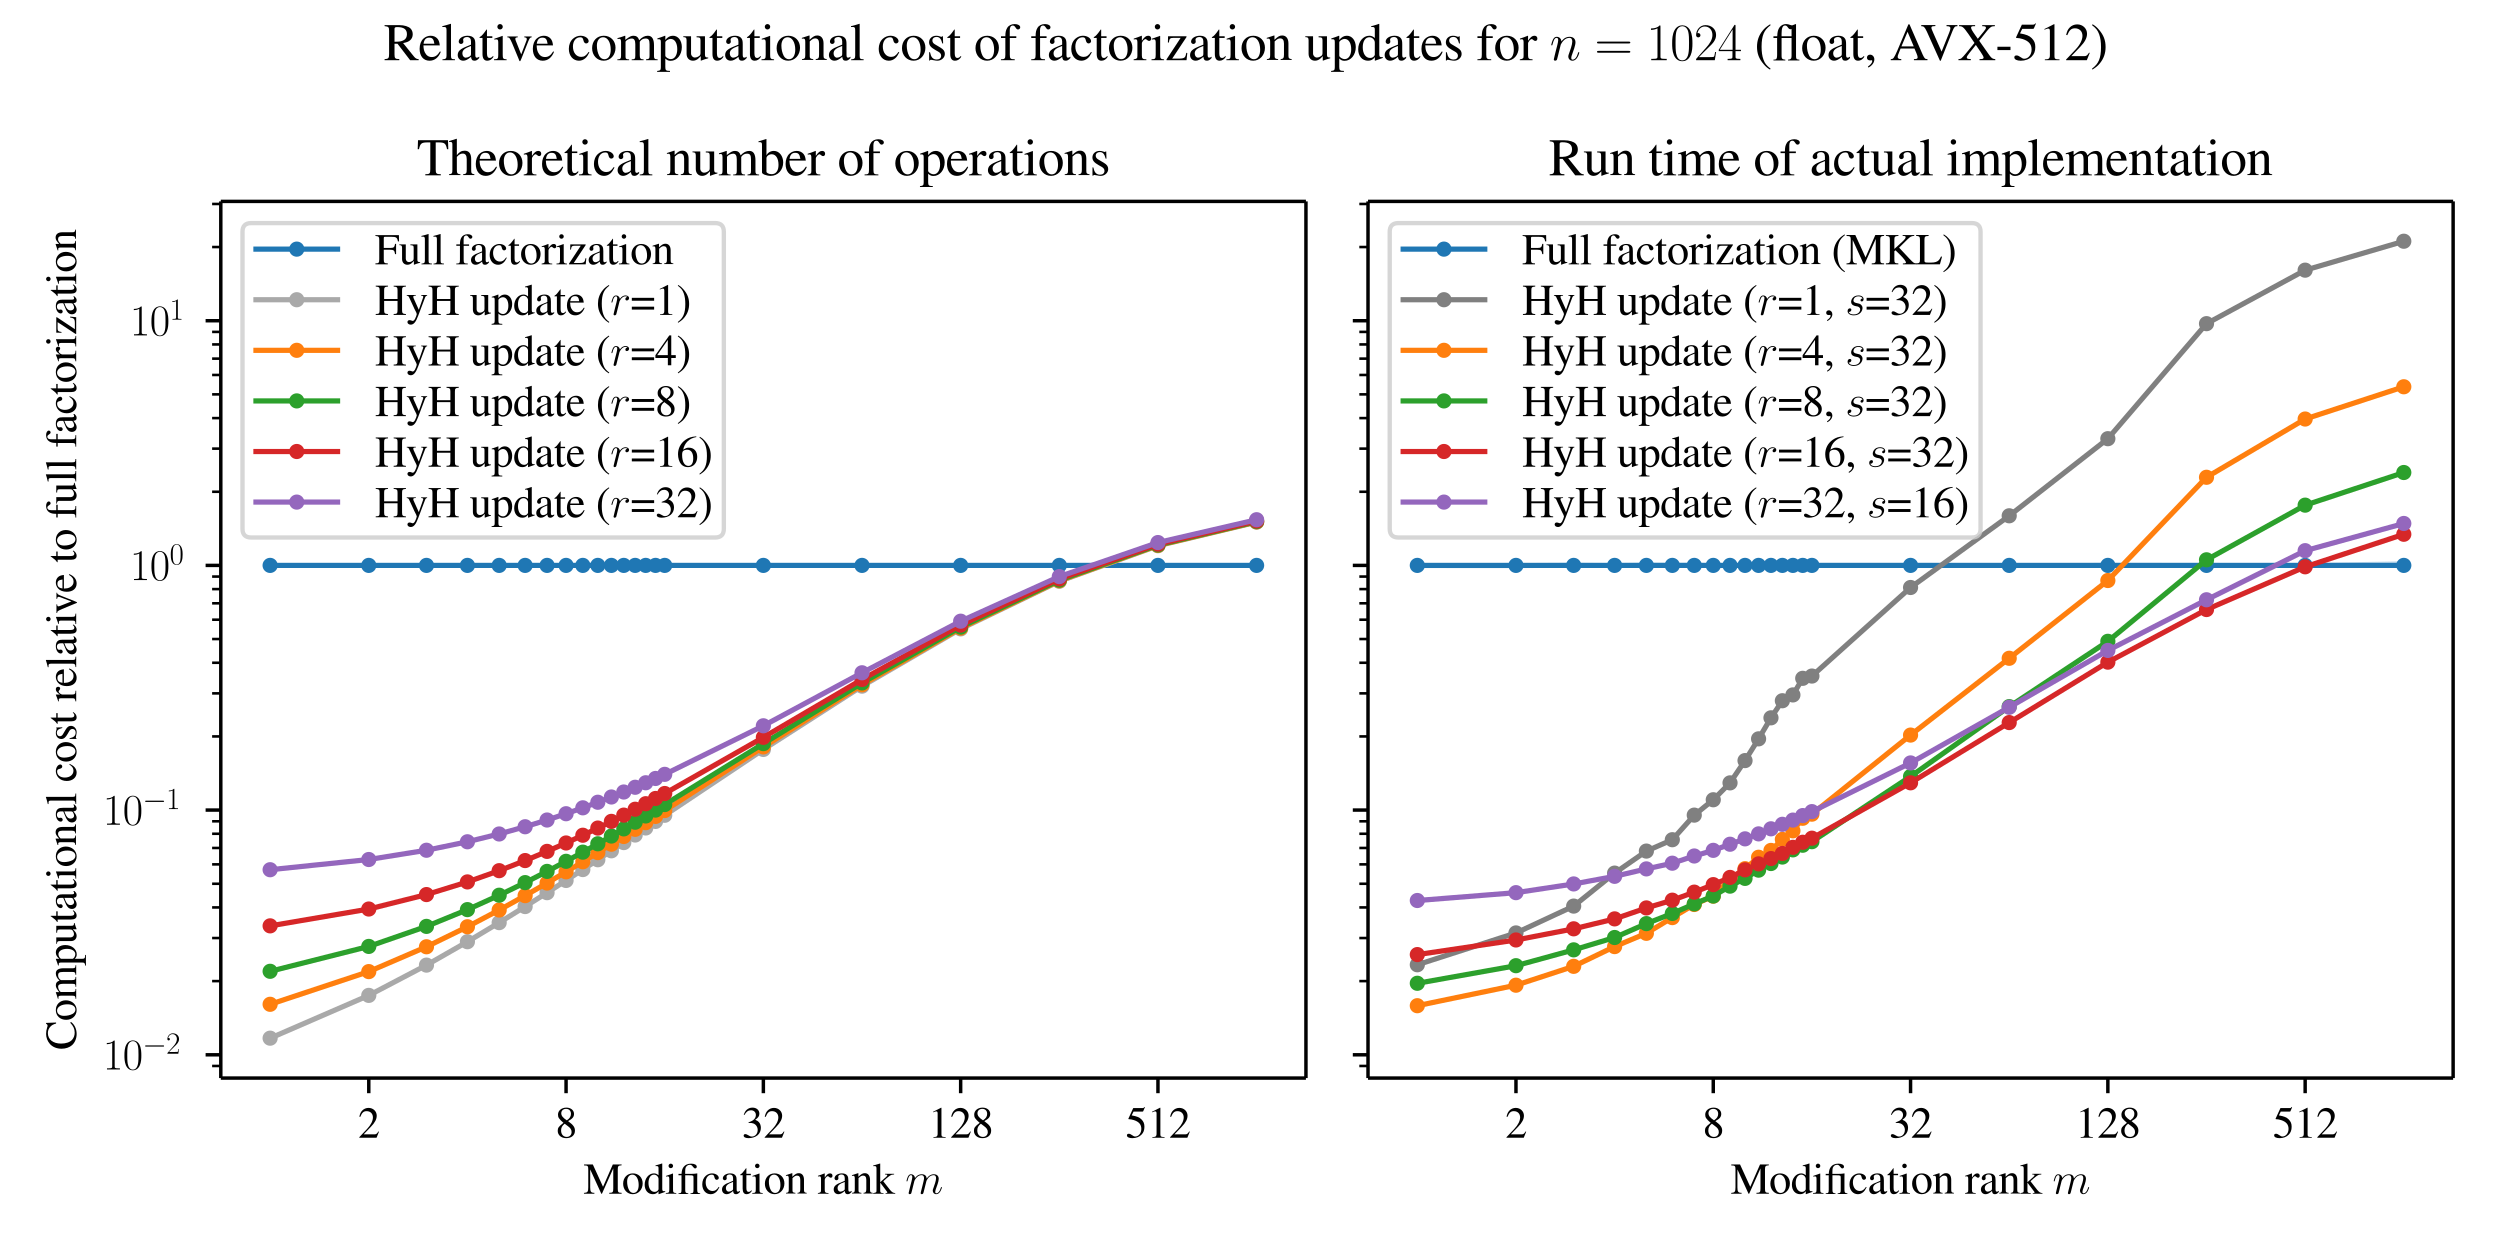 <?xml version="1.0" encoding="UTF-8"?>
<!DOCTYPE svg  PUBLIC '-//W3C//DTD SVG 1.1//EN'  'http://www.w3.org/Graphics/SVG/1.1/DTD/svg11.dtd'>
<svg width="576pt" height="288pt" version="1.1" viewBox="0 0 576 288" xmlns="http://www.w3.org/2000/svg" xmlns:xlink="http://www.w3.org/1999/xlink">
<defs>
<style type="text/css">*{stroke-linejoin: round; stroke-linecap: butt}</style>
</defs>
<path d="m0 288h576v-288h-576z" fill="#fff"/>
<path d="m50.872 248.38h250.01v-201.98h-250.01z" fill="#fff"/>
<defs>
<path id="ab" d="m0 0v3.5" stroke="#000" stroke-width=".8"/>
</defs>
<use x="84.965" y="248.377" stroke="#000000" stroke-width=".8" xlink:href="#ab"/>
<g transform="translate(82.474 262.13) scale(.1 -.1)">
<defs>
<path id="s" transform="scale(.016)" d="m3040 875-83 32c-237-363-320-421-608-421h-1530l1075 1123c570 593 820 1078 820 1576 0 638-519 1128-1184 1128-352 0-685-140-922-395-205-218-301-422-410-875l135-32c256 625 486 829 928 829 537 0 902-364 902-900 0-497-294-1090-832-1658l-1139-1205v-77h2496l352 875z"/>
</defs>
<use transform="scale(.996)" xlink:href="#s"/>
</g>
<use x="130.422" y="248.377" stroke="#000000" stroke-width=".8" xlink:href="#ab"/>
<g transform="translate(127.93 262.13) scale(.1 -.1)">
<defs>
<path id="ak" transform="scale(.016)" d="m1856 2400c634 340 858 608 858 1044 0 524-461 908-1101 908-698 0-1216-428-1216-1011 0-416 121-601 793-1190-691-525-832-723-832-1159 0-620 506-1056 1229-1056 768 0 1261 423 1261 1082 0 493-218 806-992 1382zm-115-659c467-333 621-563 621-921 0-416-288-704-704-704-487 0-813 371-813 928 0 409 141 678 512 979l384-282zm-71 775c-569 371-800 665-800 1024 0 371 288 633 692 633 435 0 710-281 710-723 0-365-179-653-544-896-32-19-32-19-58-38z"/>
</defs>
<use transform="scale(.996)" xlink:href="#ak"/>
</g>
<use x="175.879" y="248.377" stroke="#000000" stroke-width=".8" xlink:href="#ab"/>
<g transform="translate(170.9 262.13) scale(.1 -.1)">
<defs>
<path id="ah" transform="scale(.016)" d="m979 2138c378 0 525-13 679-70 396-141 646-506 646-948 0-537-365-953-838-953-173 0-301 45-538 198-192 115-301 160-410 160-147 0-243-89-243-224 0-224 275-365 723-365 493 0 999 167 1300 429 300 263 467 634 467 1063 0 326-103 627-288 825-128 141-250 218-531 339 441 301 601 538 601 884 0 518-409 876-998 876-320 0-602-108-832-313-192-173-288-340-429-724l96-25c262 467 550 678 954 678 416 0 704-281 704-684 0-231-96-461-256-621-192-192-372-288-807-442v-83z"/>
</defs>
<use transform="scale(.996)" xlink:href="#ah"/>
<use transform="translate(49.813) scale(.996)" xlink:href="#s"/>
</g>
<use x="221.336" y="248.377" stroke="#000000" stroke-width=".8" xlink:href="#ab"/>
<g transform="translate(213.86 262.13) scale(.1 -.1)">
<defs>
<path id="ad" transform="scale(.016)" d="m1862 4339-1152-582v-90c77 32 148 58 173 71 115 45 224 70 288 70 135 0 192-97 192-303v-2913c0-213-51-360-153-419-96-57-186-77-455-77v-96h1767v96c-506 0-608 64-608 374v3857l-52 12z"/>
</defs>
<use transform="scale(.996)" xlink:href="#ad"/>
<use transform="translate(49.813) scale(.996)" xlink:href="#s"/>
<use transform="translate(99.626) scale(.996)" xlink:href="#ak"/>
</g>
<use x="266.793" y="248.377" stroke="#000000" stroke-width=".8" xlink:href="#ab"/>
<g transform="translate(259.32 262.13) scale(.1 -.1)">
<defs>
<path id="as" transform="scale(.016)" d="m1158 3776h1255c102 0 128 13 147 58l243 569-57 45c-96-134-160-166-295-166h-1337l-698-1523c-6-13-6-19-6-32 0-32 25-51 76-51 205 0 461-45 724-129 736-238 1075-637 1075-1273 0-618-391-1101-890-1101-128 0-237 45-429 187-204 148-352 212-486 212-186 0-275-77-275-238 0-244 301-398 781-398 537 0 998 174 1318 502 294 290 429 656 429 1145 0 463-122 759-442 1080-281 284-646 431-1401 566l268 547z"/>
</defs>
<use transform="scale(.996)" xlink:href="#as"/>
<use transform="translate(49.813) scale(.996)" xlink:href="#ad"/>
<use transform="translate(99.626) scale(.996)" xlink:href="#s"/>
</g>
<g transform="translate(134.42 275.04) scale(.1 -.1)">
<defs>
<path id="aq" transform="scale(.016)" d="m4314 3667v-2916c0-534-77-617-583-617v-134h1792v134c-467 0-557 89-557 547v2855c0 457 84 541 557 579v122h-1273l-1415-3233-1478 3233h-1267v-141c524 0 608-77 608-546v-2607c0-661-90-784-621-822v-121h1504v134c-493 0-602 148-602 797v2589l1607-3520h89l1639 3667z"/>
<path id="i" transform="scale(.016)" d="m1600 2944c-832 0-1414-614-1414-1498 0-864 595-1510 1401-1510 807 0 1421 678 1421 1562 0 838-589 1446-1408 1446zm-83-179c537 0 915-615 915-1491 0-724-288-1159-768-1159-250 0-486 154-621 410-179 333-281 781-281 1235 0 608 300 1005 755 1005z"/>
<path id="v" transform="scale(.016)" d="m2202-64 940 333v96h-147c-230 0-281 70-281 366v3633l-32 13c-308-109-532-173-941-281v-102c51 6 89 6 141 6 236 0 294-64 294-328v-1003c-243 205-416 275-672 275-736 0-1331-723-1331-1632 0-819 480-1376 1184-1376 358 0 601 128 819 429v-410l26-19zm-26 717c0-45-45-122-109-192-115-128-275-192-461-192-531 0-883 512-883 1299 0 723 314 1197 800 1197 339 0 653-301 653-640v-1472z"/>
<path id="m" transform="scale(.016)" d="m1120 2929-992-350v-95l51 6c77 12 160 19 218 19 153 0 211-103 211-384v-1485c0-461-64-531-506-531v-109h1517v96c-422 32-473 95-473 554v2260l-26 19zm-301 1423c-173 0-320-147-320-326s141-327 320-327c186 0 333 141 333 327 0 179-147 326-333 326z"/>
<path id="ay" transform="scale(.016)" d="m198 2669h436v-2103c0-418-71-502-429-502v-102h1408v96c-359 26-442 117-442 474v2137h551c614 0 646-19 646-364v-1714c0-442-45-501-442-533v-96h1408v96c-358 32-428 117-428 532v1699c0 142 0 292 12 635l-25 19c-282-44-467-63-723-63h-1005v271c0 278 19 473 51 581 90 271 339 460 627 460 179 0 301-82 455-297 121-169 204-232 313-232 135 0 231 107 231 246 0 266-320 443-813 443-487 0-858-164-1088-474-192-259-263-493-301-998h-442v-211z"/>
<path id="aa" transform="scale(.016)" d="m2547 998c-307-448-537-601-902-601-583 0-992 512-992 1248 0 659 352 1113 870 1113 231 0 314-70 378-307l38-141c51-179 167-294 301-294 166 0 307 122 307 269 0 358-448 659-985 659-314 0-640-128-903-358-320-282-499-717-499-1223 0-832 506-1427 1216-1427 288 0 544 102 774 301 173 153 295 326 487 704l-90 57z"/>
<path id="h" transform="scale(.016)" d="m2829 423c-109-90-186-122-282-122-147 0-192 89-192 371v1248c0 333-32 518-128 672-141 230-416 352-793 352-602 0-1076-314-1076-717 0-147 128-275 276-275 153 0 288 128 288 269 0 25-7 57-13 102-13 58-19 109-19 154 0 173 204 313 460 313 314 0 487-185 487-531v-390c-986-397-1095-448-1370-691-141-128-230-346-230-557 0-403 281-685 672-685 281 0 544 134 934 467 32-333 147-467 410-467 217 0 352 77 576 320v167zm-992 360c0-199-32-257-167-334-153-90-332-148-467-148-224 0-403 219-403 495v26c0 379 262 611 1037 893v-932z"/>
<path id="g" transform="scale(.016)" d="m1632 2880h-646v742c0 64-7 84-45 84-45-58-83-116-128-180-243-352-519-659-621-685-70-47-109-93-109-126 0-20 7-33 26-33h339v-1931c0-539 192-815 570-815 313 0 556 154 768 487l-84 70c-134-160-243-224-384-224-236 0-332 174-332 578v1835h646v198z"/>
<path id="q" transform="scale(.016)" d="m102 2579c39 19 103 26 173 26 179 0 237-96 237-410v-1587c0-365-70-454-397-480v-96h1357v96c-326 26-422 102-422 333v1798c307 288 448 365 659 365 313 0 467-198 467-621v-1337c0-404-83-512-403-538v-96h1331v96c-314 32-390 109-390 422v1466c0 602-282 960-756 960-294 0-492-109-928-518v505l-44 13c-314-115-532-186-884-288v-109z"/>
<path id="z" transform="scale(.016)" d="m45 2496c89 19 147 26 224 26 160 0 217-103 217-384v-1600c0-320-44-365-454-442v-96h1536v102c-435 0-544 97-544 463v1448c0 206 275 528 448 528 38 0 96-32 166-96 103-90 173-128 256-128 154 0 250 109 250 288 0 211-134 339-352 339-269 0-454-147-768-601v588l-32 13c-339-141-570-223-947-345v-103z"/>
<path id="au" transform="scale(.016)" d="m45 3987c83 7 141 13 205 13 211 0 275-83 275-390v-3085c0-333-19-352-480-429v-96h1497v102h-128c-256 0-352 91-352 317v1187l896-1191 20-26c12-19 25-38 44-58 52-64 71-102 71-133 0-58-58-96-135-96h-121v-102h1395v102c-282 0-480 123-749 451l-979 1252 186 173c454 422 851 716 1036 768 96 25 186 38 295 38h51v96h-1306v-96c250 0 320-26 320-115 0-51-57-141-147-218l-877-781v2688l-25 13c-243-77-429-128-800-230l-192-51v-103z"/>
<path id="bb" transform="scale(.016)" d="m1318 1871c13 39 173 358 410 562 166 153 384 256 634 256 256 0 345-192 345-447 0-39 0-166-77-467l-160-657c-51-192-172-665-185-735-26-96-64-262-64-287 0-90 70-160 166-160 192 0 224 147 282 377l384 1526c13 51 345 850 1049 850 256 0 346-192 346-447 0-358-250-1054-390-1437-58-154-90-237-90-352 0-287 198-517 506-517 595 0 819 939 819 977 0 32-26 58-64 58-58 0-64-19-96-128-147-511-384-779-640-779-64 0-167 0-167 205 0 167 77 371 103 441 115 308 403 1063 403 1435 0 383-224 671-710 671-429 0-775-242-1031-619-19 345-230 619-710 619-570 0-871-401-986-561-19 363-281 561-563 561-186 0-333-89-454-332-116-230-205-619-205-645 0-25 25-57 70-57 51 0 58 6 96 153 96 377 218 754 474 754 147 0 198-103 198-294 0-141-64-390-109-588l-179-689c-25-122-96-409-128-524-45-166-115-466-115-498 0-90 70-160 166-160 77 0 167 38 218 134 13 32 70 256 102 383l141 575 211 843z"/>
</defs>
<use transform="scale(.996)" xlink:href="#aq"/>
<use transform="translate(88.567) scale(.996)" xlink:href="#i"/>
<use transform="translate(138.38) scale(.996)" xlink:href="#v"/>
<use transform="translate(188.19) scale(.996)" xlink:href="#m"/>
<use transform="translate(215.89) scale(.996)" xlink:href="#ay"/>
<use transform="translate(271.28) scale(.996)" xlink:href="#aa"/>
<use transform="translate(315.51) scale(.996)" xlink:href="#h"/>
<use transform="translate(359.75) scale(.996)" xlink:href="#g"/>
<use transform="translate(387.44) scale(.996)" xlink:href="#m"/>
<use transform="translate(415.14) scale(.996)" xlink:href="#i"/>
<use transform="translate(464.95) scale(.996)" xlink:href="#q"/>
<use transform="translate(539.67) scale(.996)" xlink:href="#z"/>
<use transform="translate(572.85) scale(.996)" xlink:href="#h"/>
<use transform="translate(617.08) scale(.996)" xlink:href="#q"/>
<use transform="translate(666.89) scale(.996)" xlink:href="#au"/>
<use transform="translate(741.61) scale(.996)" xlink:href="#bb"/>
</g>
<defs>
<path id="ag" d="m0 0h-3.5" stroke="#000" stroke-width=".8"/>
</defs>
<use x="50.872" y="243.02" stroke="#000000" stroke-width=".8" xlink:href="#ag"/>
<g transform="translate(23.711 246.4) scale(.1 -.1)">
<defs>
<path id="ai" transform="scale(.016)" d="m1702 4058c0 134-6 134-96 134-249-276-627-365-985-365-19 0-51 0-58-19-6-13-6-26-6-160 198 0 531 38 787 191v-3378c0-225-13-301-563-301h-192v-160h934 935v160h-192c-551 0-564 70-564 298v3600z"/>
<path id="am" transform="scale(.016)" d="m2688 2025c0 391-6 1055-275 1566-237 448-615 607-947 607-308 0-698-140-941-601-256-479-282-1073-282-1572 0-364 7-919 205-1406 275-658 768-747 1018-747 294 0 742 121 1004 728 192 442 218 959 218 1425zm-1222-2051c-410 0-653 351-743 838-70 376-70 926-70 1284 0 492 0 901 83 1291 122 542 480 709 730 709 262 0 601-173 723-696 83-364 89-793 89-1304 0-416 0-927-76-1304-135-697-512-818-736-818z"/>
<path id="az" transform="scale(.016)" d="m4218 1472c108 0 224 0 224 128s-116 128-224 128h-3463c-109 0-224 0-224-128s115-128 224-128h3463z"/>
<path id="ba" transform="scale(.016)" d="m2669 989h-115c-64-453-116-530-141-569-32-51-493-51-583-51h-1228c230 250 678 703 1222 1228 390 370 845 805 845 1438 0 755-602 1189-1274 1189-704 0-1133-620-1133-1194 0-250 186-282 263-282 64 0 256 39 256 262 0 197-167 254-256 254-39 0-77-6-103-19 122 545 493 813 884 813 556 0 921-441 921-1023 0-556-326-1035-691-1451l-1274-1438v-146h2253l154 989z"/>
</defs>
<use transform="scale(.996)" xlink:href="#ai"/>
<use transform="translate(45.69) scale(.996)" xlink:href="#am"/>
<use transform="translate(91.381 36.154) scale(.697)" xlink:href="#az"/>
<use transform="translate(145.62 36.154) scale(.697)" xlink:href="#ba"/>
</g>
<use x="50.872" y="186.644" stroke="#000000" stroke-width=".8" xlink:href="#ag"/>
<g transform="translate(23.711 190.02) scale(.1 -.1)">
<use transform="scale(.996)" xlink:href="#ai"/>
<use transform="translate(45.69) scale(.996)" xlink:href="#am"/>
<use transform="translate(91.381 36.154) scale(.697)" xlink:href="#az"/>
<use transform="translate(145.62 36.154) scale(.697)" xlink:href="#ai"/>
</g>
<use x="50.872" y="130.268" stroke="#000000" stroke-width=".8" xlink:href="#ag"/>
<g transform="translate(29.938 133.65) scale(.1 -.1)">
<use transform="scale(.996)" xlink:href="#ai"/>
<use transform="translate(45.69) scale(.996)" xlink:href="#am"/>
<use transform="translate(91.381 36.154) scale(.697)" xlink:href="#am"/>
</g>
<use x="50.872" y="73.892" stroke="#000000" stroke-width=".8" xlink:href="#ag"/>
<g transform="translate(29.938 77.269) scale(.1 -.1)">
<use transform="scale(.996)" xlink:href="#ai"/>
<use transform="translate(45.69) scale(.996)" xlink:href="#am"/>
<use transform="translate(91.381 36.154) scale(.697)" xlink:href="#ai"/>
</g>
<defs>
<path id="a" d="m0 0h-2" stroke="#000" stroke-width=".6"/>
</defs>
<use x="50.872" y="245.6" stroke="#000000" stroke-width=".6" xlink:href="#a"/>
<use x="50.872" y="226.049" stroke="#000000" stroke-width=".6" xlink:href="#a"/>
<use x="50.872" y="216.122" stroke="#000000" stroke-width=".6" xlink:href="#a"/>
<use x="50.872" y="209.078" stroke="#000000" stroke-width=".6" xlink:href="#a"/>
<use x="50.872" y="203.615" stroke="#000000" stroke-width=".6" xlink:href="#a"/>
<use x="50.872" y="199.151" stroke="#000000" stroke-width=".6" xlink:href="#a"/>
<use x="50.872" y="195.377" stroke="#000000" stroke-width=".6" xlink:href="#a"/>
<use x="50.872" y="192.107" stroke="#000000" stroke-width=".6" xlink:href="#a"/>
<use x="50.872" y="189.223" stroke="#000000" stroke-width=".6" xlink:href="#a"/>
<use x="50.872" y="169.673" stroke="#000000" stroke-width=".6" xlink:href="#a"/>
<use x="50.872" y="159.746" stroke="#000000" stroke-width=".6" xlink:href="#a"/>
<use x="50.872" y="152.702" stroke="#000000" stroke-width=".6" xlink:href="#a"/>
<use x="50.872" y="147.239" stroke="#000000" stroke-width=".6" xlink:href="#a"/>
<use x="50.872" y="142.775" stroke="#000000" stroke-width=".6" xlink:href="#a"/>
<use x="50.872" y="139.001" stroke="#000000" stroke-width=".6" xlink:href="#a"/>
<use x="50.872" y="135.731" stroke="#000000" stroke-width=".6" xlink:href="#a"/>
<use x="50.872" y="132.847" stroke="#000000" stroke-width=".6" xlink:href="#a"/>
<use x="50.872" y="113.297" stroke="#000000" stroke-width=".6" xlink:href="#a"/>
<use x="50.872" y="103.369" stroke="#000000" stroke-width=".6" xlink:href="#a"/>
<use x="50.872" y="96.326" stroke="#000000" stroke-width=".6" xlink:href="#a"/>
<use x="50.872" y="90.863" stroke="#000000" stroke-width=".6" xlink:href="#a"/>
<use x="50.872" y="86.399" stroke="#000000" stroke-width=".6" xlink:href="#a"/>
<use x="50.872" y="82.624" stroke="#000000" stroke-width=".6" xlink:href="#a"/>
<use x="50.872" y="79.355" stroke="#000000" stroke-width=".6" xlink:href="#a"/>
<use x="50.872" y="76.471" stroke="#000000" stroke-width=".6" xlink:href="#a"/>
<use x="50.872" y="56.921" stroke="#000000" stroke-width=".6" xlink:href="#a"/>
<use x="50.872" y="46.993" stroke="#000000" stroke-width=".6" xlink:href="#a"/>
<g transform="translate(17.555 241.91) rotate(-90) scale(.1 -.1)">
<defs>
<path id="bk" transform="scale(.016)" d="m3968 2906-58 1446h-134c-38-134-141-211-269-211-57 0-153 19-249 58-314 102-634 153-935 153-525 0-1056-198-1453-550-448-397-691-992-691-1696 0-595 192-1146 519-1510 384-416 972-660 1606-660 723 0 1357 295 1747 813l-115 115c-474-454-896-646-1427-646-403 0-762 128-1037 371-352 314-550 890-550 1600 0 1159 595 1907 1523 1907 365 0 697-134 953-390 205-205 301-384 423-800h147z"/>
<path id="aj" transform="scale(.016)" d="m122 2547c83 19 134 26 204 26 167 0 224-103 224-411v-1623c0-347-89-443-448-443v-96h1421v96c-339 0-435 70-435 322v1816c0 12 51 76 96 121 160 147 435 256 659 256 282 0 423-226 423-679v-1404c0-361-71-432-436-432v-96h1434v96c-365 0-461 109-461 507v1618c192 275 403 390 698 390 365 0 480-173 480-704v-1350c0-365-51-416-423-461v-96h1402v96l-166 19c-192 0-276 115-276 365v1322c0 757-249 1142-742 1142-371 0-698-166-1043-537-115 364-333 537-679 537-281 0-460-90-992-493v480l-44 13c-327-122-544-192-896-288v-109z"/>
<path id="p" transform="scale(.016)" d="m58 2516c57 6 102 6 160 6 217 0 262-64 262-367v-3010c0-334-70-406-448-444v-109h1549v115c-480 0-563 71-563 477v1015c224-212 377-276 646-276 755 0 1344 720 1344 1652 0 797-448 1369-1069 1369-358 0-640-160-921-506v493l-39 13c-345-134-569-218-921-326v-102zm960-380c0 193 358 424 652 424 474 0 788-489 788-1236 0-713-314-1196-775-1196-301 0-665 231-665 424v1584z"/>
<path id="o" transform="scale(.016)" d="m3066 320h-32c-295 0-365 70-365 365v2195h-1011v-122c396 0 473-64 473-383v-1500c0-178-32-268-121-338-173-140-372-217-564-217-249 0-454 217-454 485v2075h-934v-102c307 0 396-96 396-391v-1617c0-507 308-834 775-834 237 0 486 102 659 275l275 275v-531l26-13c320 128 550 199 877 288v90z"/>
<path id="u" transform="scale(.016)" d="m122 4e3h38 198c205 0 269-90 269-390v-3053c0-346-89-429-493-461v-96h1511v109c-403 0-480 64-480 419v3843l-26 13c-333-109-576-173-1017-281v-103z"/>
<path id="ap" transform="scale(.016)" d="m2016 2010-26 870h-70l-13-13c-57-45-64-51-89-51-39 0-103 13-173 45-141 54-282 83-448 83-506 0-871-328-871-790 0-358 205-615 749-923l371-211c224-128 333-283 333-481 0-283-205-462-531-462-218 0-416 82-538 221-134 157-192 302-275 662h-102v-999h83c45 72 70 87 147 87 58 0 147-13 295-50 179-37 352-62 467-62 493 0 902 372 902 821 0 320-153 532-537 763l-692 410c-179 103-275 264-275 437 0 257 199 436 493 436 365 0 557-220 704-793h96z"/>
<path id="l" transform="scale(.016)" d="m2611 1053c-307-489-582-675-992-675-365 0-640 186-825 552-116 244-160 456-173 849h1971c-51 414-115 598-275 802-192 230-487 363-819 363-320 0-621-115-864-333-301-262-474-717-474-1241 0-884 461-1434 1197-1434 608 0 1088 379 1357 1072l-103 45zm-1977 931c70 495 288 730 678 730s544-179 627-730h-1305z"/>
<path id="at" transform="scale(.016)" d="m3053 2854h-890v-96c205-19 301-83 301-206 0-64-13-128-38-193l-634-1664-653 1645c-38 91-57 180-57 238 0 116 70 161 294 180v96h-1254v-102c243 0 288-64 582-728l768-1849c13-38 32-84 51-135 39-116 77-168 115-168 39 0 84 84 180 321l819 2064c185 437 224 482 416 501v96z"/>
<path id="af" transform="scale(.016)" d="m1978 2880h-788v731c0 367 122 562 365 562 135 0 224-63 339-246 103-164 180-227 288-227 148 0 269 114 269 259 0 229-281 393-665 393-397 0-736-171-903-461-166-278-217-506-224-1011h-525v-205h525v-2019c0-471-70-547-531-547v-109h1664v109c-525 0-595 71-595 552v2014h781v205z"/>
<path id="ao" transform="scale(.016)" d="m2675 864-115 26c-64-320-102-423-186-532-89-108-307-166-633-166h-883l1721 2592v96h-2221l-19-755h115c58 467 154 563 538 563h883l-1702-2592v-96h2413l89 864z"/>
</defs>
<use transform="scale(.996)" xlink:href="#bk"/>
<use transform="translate(66.45) scale(.996)" xlink:href="#i"/>
<use transform="translate(116.26) scale(.996)" xlink:href="#aj"/>
<use transform="translate(193.77) scale(.996)" xlink:href="#p"/>
<use transform="translate(243.58) scale(.996)" xlink:href="#o"/>
<use transform="translate(293.4) scale(.996)" xlink:href="#g"/>
<use transform="translate(321.09) scale(.996)" xlink:href="#h"/>
<use transform="translate(365.33) scale(.996)" xlink:href="#g"/>
<use transform="translate(393.02) scale(.996)" xlink:href="#m"/>
<use transform="translate(420.72) scale(.996)" xlink:href="#i"/>
<use transform="translate(470.53) scale(.996)" xlink:href="#q"/>
<use transform="translate(520.34) scale(.996)" xlink:href="#h"/>
<use transform="translate(564.58) scale(.996)" xlink:href="#u"/>
<use transform="translate(617.18) scale(.996)" xlink:href="#aa"/>
<use transform="translate(661.41) scale(.996)" xlink:href="#i"/>
<use transform="translate(711.23) scale(.996)" xlink:href="#ap"/>
<use transform="translate(749.98) scale(.996)" xlink:href="#g"/>
<use transform="translate(802.58) scale(.996)" xlink:href="#z"/>
<use transform="translate(835.76) scale(.996)" xlink:href="#l"/>
<use transform="translate(879.99) scale(.996)" xlink:href="#u"/>
<use transform="translate(907.69) scale(.996)" xlink:href="#h"/>
<use transform="translate(951.92) scale(.996)" xlink:href="#g"/>
<use transform="translate(979.61) scale(.996)" xlink:href="#m"/>
<use transform="translate(1004.8) scale(.996)" xlink:href="#at"/>
<use transform="translate(1053.1) scale(.996)" xlink:href="#l"/>
<use transform="translate(1122.3) scale(.996)" xlink:href="#g"/>
<use transform="translate(1150) scale(.996)" xlink:href="#i"/>
<use transform="translate(1224.7) scale(.996)" xlink:href="#af"/>
<use transform="translate(1257.9) scale(.996)" xlink:href="#o"/>
<use transform="translate(1307.7) scale(.996)" xlink:href="#u"/>
<use transform="translate(1335.4) scale(.996)" xlink:href="#u"/>
<use transform="translate(1388) scale(.996)" xlink:href="#af"/>
<use transform="translate(1420.2) scale(.996)" xlink:href="#h"/>
<use transform="translate(1464.4) scale(.996)" xlink:href="#aa"/>
<use transform="translate(1508.6) scale(.996)" xlink:href="#g"/>
<use transform="translate(1536.3) scale(.996)" xlink:href="#i"/>
<use transform="translate(1586.1) scale(.996)" xlink:href="#z"/>
<use transform="translate(1619.3) scale(.996)" xlink:href="#m"/>
<use transform="translate(1647) scale(.996)" xlink:href="#ao"/>
<use transform="translate(1691.2) scale(.996)" xlink:href="#h"/>
<use transform="translate(1735.5) scale(.996)" xlink:href="#g"/>
<use transform="translate(1763.2) scale(.996)" xlink:href="#m"/>
<use transform="translate(1790.9) scale(.996)" xlink:href="#i"/>
<use transform="translate(1840.7) scale(.996)" xlink:href="#q"/>
</g>
<path d="m62.236 130.27h22.729 13.295 9.433 7.317 5.978 5.055 4.378 3.862 3.455 3.125 2.853 2.625 2.43 2.262 2.116 22.729 22.729 22.729 22.729 22.729 22.729" clip-path="url(#w)" fill="none" stroke="#1f77b4" stroke-linecap="square" stroke-width="1.2"/>
<defs>
<path id="b" d="m0 1.25c0.332 0 0.649-0.132 0.884-0.366 0.234-0.234 0.366-0.552 0.366-0.884s-0.132-0.649-0.366-0.884c-0.234-0.234-0.552-0.366-0.884-0.366s-0.649 0.132-0.884 0.366c-0.234 0.234-0.366 0.552-0.366 0.884s0.132 0.649 0.366 0.884c0.234 0.234 0.552 0.366 0.884 0.366z" stroke="#1f77b4"/>
</defs>
<g clip-path="url(#w)" fill="#1f77b4" stroke="#1f77b4">
<use x="62.236" y="130.268" xlink:href="#b"/>
<use x="84.965" y="130.268" xlink:href="#b"/>
<use x="98.26" y="130.268" xlink:href="#b"/>
<use x="107.693" y="130.268" xlink:href="#b"/>
<use x="115.01" y="130.268" xlink:href="#b"/>
<use x="120.989" y="130.268" xlink:href="#b"/>
<use x="126.043" y="130.268" xlink:href="#b"/>
<use x="130.422" y="130.268" xlink:href="#b"/>
<use x="134.284" y="130.268" xlink:href="#b"/>
<use x="137.739" y="130.268" xlink:href="#b"/>
<use x="140.864" y="130.268" xlink:href="#b"/>
<use x="143.717" y="130.268" xlink:href="#b"/>
<use x="146.342" y="130.268" xlink:href="#b"/>
<use x="148.772" y="130.268" xlink:href="#b"/>
<use x="151.034" y="130.268" xlink:href="#b"/>
<use x="153.15" y="130.268" xlink:href="#b"/>
<use x="175.879" y="130.268" xlink:href="#b"/>
<use x="198.608" y="130.268" xlink:href="#b"/>
<use x="221.336" y="130.268" xlink:href="#b"/>
<use x="244.065" y="130.268" xlink:href="#b"/>
<use x="266.793" y="130.268" xlink:href="#b"/>
<use x="289.522" y="130.268" xlink:href="#b"/>
</g>
<path d="m62.236 239.2 22.729-9.86 13.295-6.974 9.433-5.394 7.317-4.394 5.978-3.704 5.055-3.199 4.378-2.814 3.862-2.51 3.455-2.264 3.125-2.061 2.853-1.891 2.625-1.745 2.43-1.62 2.262-1.511 2.116-1.416 22.729-15.168 22.729-14.584 22.729-13.193 22.729-10.971 22.729-8.191 22.729-5.44" clip-path="url(#w)" fill="none" stroke="#a9a9a9" stroke-linecap="square" stroke-width="1.2"/>
<defs>
<path id="k" d="m0 1.25c0.332 0 0.649-0.132 0.884-0.366 0.234-0.234 0.366-0.552 0.366-0.884s-0.132-0.649-0.366-0.884c-0.234-0.234-0.552-0.366-0.884-0.366s-0.649 0.132-0.884 0.366c-0.234 0.234-0.366 0.552-0.366 0.884s0.132 0.649 0.366 0.884c0.234 0.234 0.552 0.366 0.884 0.366z" stroke="#a9a9a9"/>
</defs>
<g clip-path="url(#w)" fill="#a9a9a9" stroke="#a9a9a9">
<use x="62.236" y="239.196" xlink:href="#k"/>
<use x="84.965" y="229.336" xlink:href="#k"/>
<use x="98.26" y="222.362" xlink:href="#k"/>
<use x="107.693" y="216.969" xlink:href="#k"/>
<use x="115.01" y="212.575" xlink:href="#k"/>
<use x="120.989" y="208.87" xlink:href="#k"/>
<use x="126.043" y="205.671" xlink:href="#k"/>
<use x="130.422" y="202.857" xlink:href="#k"/>
<use x="134.284" y="200.347" xlink:href="#k"/>
<use x="137.739" y="198.083" xlink:href="#k"/>
<use x="140.864" y="196.022" xlink:href="#k"/>
<use x="143.717" y="194.132" xlink:href="#k"/>
<use x="146.342" y="192.386" xlink:href="#k"/>
<use x="148.772" y="190.766" xlink:href="#k"/>
<use x="151.034" y="189.255" xlink:href="#k"/>
<use x="153.15" y="187.839" xlink:href="#k"/>
<use x="175.879" y="172.671" xlink:href="#k"/>
<use x="198.608" y="158.087" xlink:href="#k"/>
<use x="221.336" y="144.894" xlink:href="#k"/>
<use x="244.065" y="133.923" xlink:href="#k"/>
<use x="266.793" y="125.732" xlink:href="#k"/>
<use x="289.522" y="120.293" xlink:href="#k"/>
</g>
<path d="m62.236 231.39 22.729-7.532 13.295-5.722 9.433-4.611 7.317-3.858 5.978-3.314 5.055-2.902 4.378-2.58 3.862-2.322 3.455-2.109 3.125-1.931 2.853-1.78 2.625-1.65 2.43-1.538 2.262-1.439 2.116-1.351 22.729-14.664 22.729-14.316 22.729-13.054 22.729-10.901 22.729-8.155 22.729-5.422" clip-path="url(#w)" fill="none" stroke="#ff7f0e" stroke-linecap="square" stroke-width="1.2"/>
<defs>
<path id="c" d="m0 1.25c0.332 0 0.649-0.132 0.884-0.366 0.234-0.234 0.366-0.552 0.366-0.884s-0.132-0.649-0.366-0.884c-0.234-0.234-0.552-0.366-0.884-0.366s-0.649 0.132-0.884 0.366c-0.234 0.234-0.366 0.552-0.366 0.884s0.132 0.649 0.366 0.884c0.234 0.234 0.552 0.366 0.884 0.366z" stroke="#ff7f0e"/>
</defs>
<g clip-path="url(#w)" fill="#ff7f0e" stroke="#ff7f0e">
<use x="62.236" y="231.39" xlink:href="#c"/>
<use x="84.965" y="223.857" xlink:href="#c"/>
<use x="98.26" y="218.135" xlink:href="#c"/>
<use x="107.693" y="213.524" xlink:href="#c"/>
<use x="115.01" y="209.666" xlink:href="#c"/>
<use x="120.989" y="206.353" xlink:href="#c"/>
<use x="126.043" y="203.45" xlink:href="#c"/>
<use x="130.422" y="200.87" xlink:href="#c"/>
<use x="134.284" y="198.548" xlink:href="#c"/>
<use x="137.739" y="196.439" xlink:href="#c"/>
<use x="140.864" y="194.508" xlink:href="#c"/>
<use x="143.717" y="192.728" xlink:href="#c"/>
<use x="146.342" y="191.078" xlink:href="#c"/>
<use x="148.772" y="189.541" xlink:href="#c"/>
<use x="151.034" y="188.102" xlink:href="#c"/>
<use x="153.15" y="186.75" xlink:href="#c"/>
<use x="175.879" y="172.087" xlink:href="#c"/>
<use x="198.608" y="157.771" xlink:href="#c"/>
<use x="221.336" y="144.717" xlink:href="#c"/>
<use x="244.065" y="133.816" xlink:href="#c"/>
<use x="266.793" y="125.661" xlink:href="#c"/>
<use x="289.522" y="120.239" xlink:href="#c"/>
</g>
<path d="m62.236 223.79 22.729-5.733 13.295-4.617 9.433-3.862 7.317-3.317 5.978-2.905 5.055-2.583 4.378-2.323 3.862-2.11 3.455-1.932 3.125-1.781 2.853-1.651 2.625-1.538 2.43-1.439 2.262-1.352 2.116-1.274 22.729-14.041 22.729-13.973 22.729-12.874 22.729-10.809 22.729-8.108 22.729-5.398" clip-path="url(#w)" fill="none" stroke="#2ca02c" stroke-linecap="square" stroke-width="1.2"/>
<defs>
<path id="f" d="m0 1.25c0.332 0 0.649-0.132 0.884-0.366 0.234-0.234 0.366-0.552 0.366-0.884s-0.132-0.649-0.366-0.884c-0.234-0.234-0.552-0.366-0.884-0.366s-0.649 0.132-0.884 0.366c-0.234 0.234-0.366 0.552-0.366 0.884s0.132 0.649 0.366 0.884c0.234 0.234 0.552 0.366 0.884 0.366z" stroke="#2ca02c"/>
</defs>
<g clip-path="url(#w)" fill="#2ca02c" stroke="#2ca02c">
<use x="62.236" y="223.789" xlink:href="#f"/>
<use x="84.965" y="218.056" xlink:href="#f"/>
<use x="98.26" y="213.439" xlink:href="#f"/>
<use x="107.693" y="209.576" xlink:href="#f"/>
<use x="115.01" y="206.259" xlink:href="#f"/>
<use x="120.989" y="203.354" xlink:href="#f"/>
<use x="126.043" y="200.771" xlink:href="#f"/>
<use x="130.422" y="198.448" xlink:href="#f"/>
<use x="134.284" y="196.338" xlink:href="#f"/>
<use x="137.739" y="194.406" xlink:href="#f"/>
<use x="140.864" y="192.625" xlink:href="#f"/>
<use x="143.717" y="190.974" xlink:href="#f"/>
<use x="146.342" y="189.436" xlink:href="#f"/>
<use x="148.772" y="187.997" xlink:href="#f"/>
<use x="151.034" y="186.645" xlink:href="#f"/>
<use x="153.15" y="185.371" xlink:href="#f"/>
<use x="175.879" y="171.33" xlink:href="#f"/>
<use x="198.608" y="157.357" xlink:href="#f"/>
<use x="221.336" y="144.483" xlink:href="#f"/>
<use x="244.065" y="133.674" xlink:href="#f"/>
<use x="266.793" y="125.566" xlink:href="#f"/>
<use x="289.522" y="120.168" xlink:href="#f"/>
</g>
<path d="m62.236 213.32 22.729-3.879 13.295-3.33 9.433-2.915 7.317-2.59 5.978-2.329 5.055-2.115 4.378-1.936 3.862-1.784 3.455-1.654 3.125-1.541 2.853-1.441 2.625-1.354 2.43-1.276 2.262-1.206 2.116-1.143 22.729-12.942 22.729-13.334 22.729-12.527 22.729-10.628 22.729-8.016 22.729-5.351" clip-path="url(#w)" fill="none" stroke="#d62728" stroke-linecap="square" stroke-width="1.2"/>
<defs>
<path id="e" d="m0 1.25c0.332 0 0.649-0.132 0.884-0.366 0.234-0.234 0.366-0.552 0.366-0.884s-0.132-0.649-0.366-0.884c-0.234-0.234-0.552-0.366-0.884-0.366s-0.649 0.132-0.884 0.366c-0.234 0.234-0.366 0.552-0.366 0.884s0.132 0.649 0.366 0.884c0.234 0.234 0.552 0.366 0.884 0.366z" stroke="#d62728"/>
</defs>
<g clip-path="url(#w)" fill="#d62728" stroke="#d62728">
<use x="62.236" y="213.317" xlink:href="#e"/>
<use x="84.965" y="209.438" xlink:href="#e"/>
<use x="98.26" y="206.108" xlink:href="#e"/>
<use x="107.693" y="203.193" xlink:href="#e"/>
<use x="115.01" y="200.603" xlink:href="#e"/>
<use x="120.989" y="198.274" xlink:href="#e"/>
<use x="126.043" y="196.159" xlink:href="#e"/>
<use x="130.422" y="194.223" xlink:href="#e"/>
<use x="134.284" y="192.439" xlink:href="#e"/>
<use x="137.739" y="190.785" xlink:href="#e"/>
<use x="140.864" y="189.245" xlink:href="#e"/>
<use x="143.717" y="187.803" xlink:href="#e"/>
<use x="146.342" y="186.449" xlink:href="#e"/>
<use x="148.772" y="185.174" xlink:href="#e"/>
<use x="151.034" y="183.968" xlink:href="#e"/>
<use x="153.15" y="182.825" xlink:href="#e"/>
<use x="175.879" y="169.882" xlink:href="#e"/>
<use x="198.608" y="156.548" xlink:href="#e"/>
<use x="221.336" y="144.021" xlink:href="#e"/>
<use x="244.065" y="133.393" xlink:href="#e"/>
<use x="266.793" y="125.377" xlink:href="#e"/>
<use x="289.522" y="120.026" xlink:href="#e"/>
</g>
<path d="m62.236 200.38 22.729-2.352 13.295-2.134 9.433-1.952 7.317-1.798 5.978-1.665 5.055-1.55 4.378-1.45 3.862-1.361 3.455-1.282 3.125-1.212 2.853-1.148 2.625-1.091 2.43-1.038 2.262-0.991 2.116-0.947 22.729-11.19 22.729-12.213 22.729-11.885 22.729-10.282 22.729-7.837 22.729-5.26" clip-path="url(#w)" fill="none" stroke="#9467bd" stroke-linecap="square" stroke-width="1.2"/>
<defs>
<path id="d" d="m0 1.25c0.332 0 0.649-0.132 0.884-0.366 0.234-0.234 0.366-0.552 0.366-0.884s-0.132-0.649-0.366-0.884c-0.234-0.234-0.552-0.366-0.884-0.366s-0.649 0.132-0.884 0.366c-0.234 0.234-0.366 0.552-0.366 0.884s0.132 0.649 0.366 0.884c0.234 0.234 0.552 0.366 0.884 0.366z" stroke="#9467bd"/>
</defs>
<g clip-path="url(#w)" fill="#9467bd" stroke="#9467bd">
<use x="62.236" y="200.383" xlink:href="#d"/>
<use x="84.965" y="198.031" xlink:href="#d"/>
<use x="98.26" y="195.897" xlink:href="#d"/>
<use x="107.693" y="193.945" xlink:href="#d"/>
<use x="115.01" y="192.148" xlink:href="#d"/>
<use x="120.989" y="190.482" xlink:href="#d"/>
<use x="126.043" y="188.932" xlink:href="#d"/>
<use x="130.422" y="187.482" xlink:href="#d"/>
<use x="134.284" y="186.121" xlink:href="#d"/>
<use x="137.739" y="184.838" xlink:href="#d"/>
<use x="140.864" y="183.626" xlink:href="#d"/>
<use x="143.717" y="182.478" xlink:href="#d"/>
<use x="146.342" y="181.387" xlink:href="#d"/>
<use x="148.772" y="180.349" xlink:href="#d"/>
<use x="151.034" y="179.358" xlink:href="#d"/>
<use x="153.15" y="178.411" xlink:href="#d"/>
<use x="175.879" y="167.221" xlink:href="#d"/>
<use x="198.608" y="155.008" xlink:href="#d"/>
<use x="221.336" y="143.123" xlink:href="#d"/>
<use x="244.065" y="132.841" xlink:href="#d"/>
<use x="266.793" y="125.004" xlink:href="#d"/>
<use x="289.522" y="119.744" xlink:href="#d"/>
</g>
<path d="m50.872 248.38v-201.98" fill="none" stroke="#000" stroke-linecap="square" stroke-width=".8"/>
<path d="m300.89 248.38v-201.98" fill="none" stroke="#000" stroke-linecap="square" stroke-width=".8"/>
<path d="m50.872 248.38h250.01" fill="none" stroke="#000" stroke-linecap="square" stroke-width=".8"/>
<path d="m50.872 46.399h250.01" fill="none" stroke="#000" stroke-linecap="square" stroke-width=".8"/>
<g transform="translate(96.031 40.399) scale(.12 -.12)">
<defs>
<path id="bh" transform="scale(.016)" d="m1626 3968v-3217c0-547-71-617-602-617v-134h1869v134c-525 0-615 83-615 553v3281h346c730 0 870-115 1018-819h153l-38 1088h-3610l-38-1088h153c154 697 301 819 1018 819h346z"/>
<path id="bd" transform="scale(.016)" d="m1005 2222c269 294 461 402 710 402 320 0 480-229 480-676v-1264c0-434-64-518-435-556v-96h1357v96c-346 64-384 115-384 556v1270c0 671-269 1016-787 1016-378 0-647-154-941-538v1958l-32 19c-218-77-378-128-736-230l-173-51v-102c26 6 45 6 77 6 275 0 326-52 326-327v-3019c0-449-38-507-409-558v-96h1382v96c-371 38-435 115-435 556v1538z"/>
<path id="be" transform="scale(.016)" d="m979 4364-32 13c-269-96-441-147-742-230l-186-51v-102c39 6 64 6 109 6 256 0 314-58 314-327v-3326c0-200 544-411 1056-411 844 0 1497 704 1497 1619 0 787-486 1389-1126 1389-391 0-762-230-890-544v1964zm0-2303c0 249 301 480 634 480 499 0 819-499 819-1280 0-711-307-1120-832-1120-333 0-621 147-621 307v1613z"/>
</defs>
<use transform="scale(.996)" xlink:href="#bh"/>
<use transform="translate(60.872) scale(.996)" xlink:href="#bd"/>
<use transform="translate(110.68) scale(.996)" xlink:href="#l"/>
<use transform="translate(154.92) scale(.996)" xlink:href="#i"/>
<use transform="translate(204.73) scale(.996)" xlink:href="#z"/>
<use transform="translate(237.91) scale(.996)" xlink:href="#l"/>
<use transform="translate(282.14) scale(.996)" xlink:href="#g"/>
<use transform="translate(309.84) scale(.996)" xlink:href="#m"/>
<use transform="translate(337.53) scale(.996)" xlink:href="#aa"/>
<use transform="translate(381.76) scale(.996)" xlink:href="#h"/>
<use transform="translate(426) scale(.996)" xlink:href="#u"/>
<use transform="translate(478.6) scale(.996)" xlink:href="#q"/>
<use transform="translate(528.41) scale(.996)" xlink:href="#o"/>
<use transform="translate(578.23) scale(.996)" xlink:href="#aj"/>
<use transform="translate(655.73) scale(.996)" xlink:href="#be"/>
<use transform="translate(705.55) scale(.996)" xlink:href="#l"/>
<use transform="translate(749.78) scale(.996)" xlink:href="#z"/>
<use transform="translate(807.86) scale(.996)" xlink:href="#i"/>
<use transform="translate(857.68) scale(.996)" xlink:href="#af"/>
<use transform="translate(915.76) scale(.996)" xlink:href="#i"/>
<use transform="translate(965.57) scale(.996)" xlink:href="#p"/>
<use transform="translate(1015.4) scale(.996)" xlink:href="#l"/>
<use transform="translate(1059.6) scale(.996)" xlink:href="#z"/>
<use transform="translate(1092.8) scale(.996)" xlink:href="#h"/>
<use transform="translate(1137) scale(.996)" xlink:href="#g"/>
<use transform="translate(1164.7) scale(.996)" xlink:href="#m"/>
<use transform="translate(1192.4) scale(.996)" xlink:href="#i"/>
<use transform="translate(1242.2) scale(.996)" xlink:href="#q"/>
<use transform="translate(1292) scale(.996)" xlink:href="#ap"/>
</g>
<path d="m57.872 123.84h106.9q2 0 2-2v-68.441q0-2-2-2h-106.9q-2 0-2 2v68.441q0 2 2 2z" fill="#fff" opacity=".8" stroke="#ccc"/>
<path d="m58.372 57.399h10 10" fill="none" stroke="#1f77b4" stroke-linecap="square" stroke-width="1.2"/>
<use x="68.372" y="57.399" fill="#1f77b4" stroke="#1f77b4" xlink:href="#b"/>
<g transform="translate(86.372 60.899) scale(.1 -.1)">
<defs>
<path id="aw" transform="scale(.016)" d="m3066 1472v1485h-148c-76-496-192-589-704-589h-928v1398c0 177 32 215 205 215h871c723 0 864-95 972-667h160l-19 910h-3398v-122c473-38 557-128 557-577v-2776c0-532-71-615-557-615v-134h1792v134c-493 0-583 91-583 558v1414h928c519 0 628-99 704-634h148z"/>
</defs>
<use transform="scale(.996)" xlink:href="#aw"/>
<use transform="translate(55.392) scale(.996)" xlink:href="#o"/>
<use transform="translate(105.2) scale(.996)" xlink:href="#u"/>
<use transform="translate(132.9) scale(.996)" xlink:href="#u"/>
<use transform="translate(185.5) scale(.996)" xlink:href="#af"/>
<use transform="translate(217.68) scale(.996)" xlink:href="#h"/>
<use transform="translate(261.91) scale(.996)" xlink:href="#aa"/>
<use transform="translate(306.15) scale(.996)" xlink:href="#g"/>
<use transform="translate(333.84) scale(.996)" xlink:href="#i"/>
<use transform="translate(383.66) scale(.996)" xlink:href="#z"/>
<use transform="translate(416.83) scale(.996)" xlink:href="#m"/>
<use transform="translate(444.53) scale(.996)" xlink:href="#ao"/>
<use transform="translate(488.76) scale(.996)" xlink:href="#h"/>
<use transform="translate(532.99) scale(.996)" xlink:href="#g"/>
<use transform="translate(560.69) scale(.996)" xlink:href="#m"/>
<use transform="translate(588.38) scale(.996)" xlink:href="#i"/>
<use transform="translate(638.2) scale(.996)" xlink:href="#q"/>
</g>
<path d="m58.372 69.056h10 10" fill="none" stroke="#a9a9a9" stroke-linecap="square" stroke-width="1.2"/>
<use x="68.372" y="69.056" fill="#a9a9a9" stroke="#a9a9a9" xlink:href="#k"/>
<g transform="translate(86.372 72.556) scale(.1 -.1)">
<defs>
<path id="n" transform="scale(.016)" d="m1338 2304v1229c0 457 70 526 563 571v120h-1779v-120c492-45 563-115 563-577v-2778c0-539-64-615-563-615v-134h1779v121c-480 38-563 121-563 578v1323h1939v-1265c0-546-64-623-563-623v-134h1779v121c-480 38-563 121-563 575v2833c0 460 70 530 563 575v120h-1779v-120c492-45 563-114 563-571v-1229h-1939z"/>
<path id="ac" transform="scale(.016)" d="m3040 2880h-864v-96c205 0 307-58 307-161 0-26-6-64-25-109l-621-1772-736 1635c-39 91-64 175-64 245 0 117 96 162 371 162v96h-1318v-90c166-25 275-96 326-205l730-1580 19-52 96-192c179-321 281-552 281-649 0-96-147-501-256-694-89-167-230-289-320-289-38 0-96 13-160 45-121 45-230 71-339 71-147 0-275-128-275-282 0-211 205-371 474-371 428 0 736 359 1081 1284l986 2619c83 206 153 270 307 289v96z"/>
<path id="y" transform="scale(.016)" d="m1888 4326c-474-307-666-473-902-768-455-556-679-1196-679-1945 0-813 237-1440 800-2093 263-307 429-448 762-653l77 103c-512 403-692 627-864 1107-154 429-224 915-224 1555 0 672 83 1197 256 1594 179 396 371 627 832 998l-58 102z"/>
<path id="ae" transform="scale(.016)" d="m2490 2612c-199-38-301-179-301-319 0-154 121-205 211-205 179 0 326 154 326 345 0 205-198 383-518 383-256 0-550-115-819-504-45 338-301 504-557 504-250 0-378-191-454-332-109-230-205-613-205-645 0-25 25-57 70-57 51 0 58 6 96 153 96 383 218 754 474 754 153 0 198-109 198-294 0-141-64-390-109-588l-179-689c-25-122-96-409-128-524-45-166-115-466-115-498 0-90 70-160 166-160 71 0 192 45 231 173 19 51 256 1015 294 1162 32 140 71 275 103 415 25 89 51 192 70 275 19 57 192 370 352 511 77 70 243 217 506 217 102 0 204-19 288-77z"/>
<path id="r" transform="scale(.016)" d="m3418 2470h-3226v-422h3226v422zm0-1280h-3226v-422h3226v422z"/>
<path id="x" transform="scale(.016)" d="m243-1133c474 307 666 474 903 768 454 557 678 1197 678 1946 0 819-237 1440-800 2093-262 307-429 448-762 652l-76-102c512-403 684-627 864-1107 153-429 224-915 224-1555 0-666-84-1197-256-1588-180-403-372-633-832-1004l57-103z"/>
</defs>
<use transform="scale(.996)" xlink:href="#n"/>
<use transform="translate(71.93) scale(.996)" xlink:href="#ac"/>
<use transform="translate(121.74) scale(.996)" xlink:href="#n"/>
<use transform="translate(218.58) scale(.996)" xlink:href="#o"/>
<use transform="translate(268.39) scale(.996)" xlink:href="#p"/>
<use transform="translate(318.21) scale(.996)" xlink:href="#v"/>
<use transform="translate(368.02) scale(.996)" xlink:href="#h"/>
<use transform="translate(412.25) scale(.996)" xlink:href="#g"/>
<use transform="translate(439.95) scale(.996)" xlink:href="#l"/>
<use transform="translate(509.09) scale(.996)" xlink:href="#y"/>
<use transform="translate(542.26) scale(.996)" xlink:href="#ae"/>
<use transform="translate(588.93) scale(.996)" xlink:href="#r"/>
<use transform="translate(645.12) scale(.996)" xlink:href="#ad"/>
<use transform="translate(694.94) scale(.996)" xlink:href="#x"/>
</g>
<path d="m58.372 80.713h10 10" fill="none" stroke="#ff7f0e" stroke-linecap="square" stroke-width="1.2"/>
<use x="68.372" y="80.713" fill="#ff7f0e" stroke="#ff7f0e" xlink:href="#c"/>
<g transform="translate(86.372 84.213) scale(.1 -.1)">
<defs>
<path id="ax" transform="scale(.016)" d="m3021 1497h-653v2855h-282l-2009-2855v-409h1798v-1056h493v1056h653v409zm-1152 0h-1536l1536 2201v-2201z"/>
</defs>
<use transform="scale(.996)" xlink:href="#n"/>
<use transform="translate(71.93) scale(.996)" xlink:href="#ac"/>
<use transform="translate(121.74) scale(.996)" xlink:href="#n"/>
<use transform="translate(218.58) scale(.996)" xlink:href="#o"/>
<use transform="translate(268.39) scale(.996)" xlink:href="#p"/>
<use transform="translate(318.21) scale(.996)" xlink:href="#v"/>
<use transform="translate(368.02) scale(.996)" xlink:href="#h"/>
<use transform="translate(412.25) scale(.996)" xlink:href="#g"/>
<use transform="translate(439.95) scale(.996)" xlink:href="#l"/>
<use transform="translate(509.09) scale(.996)" xlink:href="#y"/>
<use transform="translate(542.26) scale(.996)" xlink:href="#ae"/>
<use transform="translate(588.93) scale(.996)" xlink:href="#r"/>
<use transform="translate(645.12) scale(.996)" xlink:href="#ax"/>
<use transform="translate(694.94) scale(.996)" xlink:href="#x"/>
</g>
<path d="m58.372 92.37h10 10" fill="none" stroke="#2ca02c" stroke-linecap="square" stroke-width="1.2"/>
<use x="68.372" y="92.37" fill="#2ca02c" stroke="#2ca02c" xlink:href="#f"/>
<g transform="translate(86.372 95.87) scale(.1 -.1)">
<use transform="scale(.996)" xlink:href="#n"/>
<use transform="translate(71.93) scale(.996)" xlink:href="#ac"/>
<use transform="translate(121.74) scale(.996)" xlink:href="#n"/>
<use transform="translate(218.58) scale(.996)" xlink:href="#o"/>
<use transform="translate(268.39) scale(.996)" xlink:href="#p"/>
<use transform="translate(318.21) scale(.996)" xlink:href="#v"/>
<use transform="translate(368.02) scale(.996)" xlink:href="#h"/>
<use transform="translate(412.25) scale(.996)" xlink:href="#g"/>
<use transform="translate(439.95) scale(.996)" xlink:href="#l"/>
<use transform="translate(509.09) scale(.996)" xlink:href="#y"/>
<use transform="translate(542.26) scale(.996)" xlink:href="#ae"/>
<use transform="translate(588.93) scale(.996)" xlink:href="#r"/>
<use transform="translate(645.12) scale(.996)" xlink:href="#ak"/>
<use transform="translate(694.94) scale(.996)" xlink:href="#x"/>
</g>
<path d="m58.372 104.03h10 10" fill="none" stroke="#d62728" stroke-linecap="square" stroke-width="1.2"/>
<use x="68.372" y="104.026" fill="#d62728" stroke="#d62728" xlink:href="#e"/>
<g transform="translate(86.372 107.53) scale(.1 -.1)">
<defs>
<path id="ar" transform="scale(.016)" d="m2854 4391c-729-64-1100-186-1568-512-691-493-1068-1223-1068-2077 0-554 172-1114 448-1432 243-281 588-434 985-434 794 0 1344 605 1344 1485 0 815-467 1331-1203 1331-282 0-416-45-819-288 173 967 889 1658 1894 1824l-13 103zm-1305-1933c550 0 870-458 870-1254 0-700-249-1088-697-1088-564 0-909 598-909 1584 0 325 51 503 179 599 134 101 333 159 557 159z"/>
</defs>
<use transform="scale(.996)" xlink:href="#n"/>
<use transform="translate(71.93) scale(.996)" xlink:href="#ac"/>
<use transform="translate(121.74) scale(.996)" xlink:href="#n"/>
<use transform="translate(218.58) scale(.996)" xlink:href="#o"/>
<use transform="translate(268.39) scale(.996)" xlink:href="#p"/>
<use transform="translate(318.21) scale(.996)" xlink:href="#v"/>
<use transform="translate(368.02) scale(.996)" xlink:href="#h"/>
<use transform="translate(412.25) scale(.996)" xlink:href="#g"/>
<use transform="translate(439.95) scale(.996)" xlink:href="#l"/>
<use transform="translate(509.09) scale(.996)" xlink:href="#y"/>
<use transform="translate(542.26) scale(.996)" xlink:href="#ae"/>
<use transform="translate(588.93) scale(.996)" xlink:href="#r"/>
<use transform="translate(645.12) scale(.996)" xlink:href="#ad"/>
<use transform="translate(694.94) scale(.996)" xlink:href="#ar"/>
<use transform="translate(744.75) scale(.996)" xlink:href="#x"/>
</g>
<path d="m58.372 115.68h10 10" fill="none" stroke="#9467bd" stroke-linecap="square" stroke-width="1.2"/>
<use x="68.372" y="115.683" fill="#9467bd" stroke="#9467bd" xlink:href="#d"/>
<g transform="translate(86.372 119.18) scale(.1 -.1)">
<use transform="scale(.996)" xlink:href="#n"/>
<use transform="translate(71.93) scale(.996)" xlink:href="#ac"/>
<use transform="translate(121.74) scale(.996)" xlink:href="#n"/>
<use transform="translate(218.58) scale(.996)" xlink:href="#o"/>
<use transform="translate(268.39) scale(.996)" xlink:href="#p"/>
<use transform="translate(318.21) scale(.996)" xlink:href="#v"/>
<use transform="translate(368.02) scale(.996)" xlink:href="#h"/>
<use transform="translate(412.25) scale(.996)" xlink:href="#g"/>
<use transform="translate(439.95) scale(.996)" xlink:href="#l"/>
<use transform="translate(509.09) scale(.996)" xlink:href="#y"/>
<use transform="translate(542.26) scale(.996)" xlink:href="#ae"/>
<use transform="translate(588.93) scale(.996)" xlink:href="#r"/>
<use transform="translate(645.12) scale(.996)" xlink:href="#ah"/>
<use transform="translate(694.94) scale(.996)" xlink:href="#s"/>
<use transform="translate(744.75) scale(.996)" xlink:href="#x"/>
</g>
<path d="m315.19 248.38h250.01v-201.98h-250.01z" fill="#fff"/>
<defs>
<path id="bc" d="m326.55-157.75v0.151l22.729 0.014 13.295-0.135 9.433 0.084 7.317-0.081 5.978 0.03 5.055-0.021 4.378 0.113 3.862-0.018 3.455-0.023 3.125-0.038 2.853-0.028 2.625 0.111 2.43-0.126 2.262 0.068 2.116-0.042 22.729-6.9e-4 22.729 0.012 22.729 0.034 22.729-0.043 22.729-0.012 22.729 0.017v-0.521l-22.729 0.464-22.729-0.059-22.729-0.017-22.729 0.065-22.729-0.051-22.729 0.005-2.116-0.008-2.262 0.007-2.43 0.056-2.625-0.066-2.853-0.012-3.125 0.006-3.455 0.048-3.862-0.012-4.378-0.064-5.055 0.005-5.978-0.053-7.317 0.12-9.433-0.072-13.295 0.077-22.729 0.016z" stroke="#1f77b4" stroke-opacity=".25"/>
</defs>
<g clip-path="url(#t)">
<use y="288" fill="#1f77b4" fill-opacity=".25" stroke="#1f77b4" stroke-opacity=".25" xlink:href="#bc"/>
</g>
<use x="349.279" y="248.377" stroke="#000000" stroke-width=".8" xlink:href="#ab"/>
<g transform="translate(346.79 262.13) scale(.1 -.1)">
<use transform="scale(.996)" xlink:href="#s"/>
</g>
<use x="394.736" y="248.377" stroke="#000000" stroke-width=".8" xlink:href="#ab"/>
<g transform="translate(392.25 262.13) scale(.1 -.1)">
<use transform="scale(.996)" xlink:href="#ak"/>
</g>
<use x="440.193" y="248.377" stroke="#000000" stroke-width=".8" xlink:href="#ab"/>
<g transform="translate(435.21 262.13) scale(.1 -.1)">
<use transform="scale(.996)" xlink:href="#ah"/>
<use transform="translate(49.813) scale(.996)" xlink:href="#s"/>
</g>
<use x="485.65" y="248.377" stroke="#000000" stroke-width=".8" xlink:href="#ab"/>
<g transform="translate(478.18 262.13) scale(.1 -.1)">
<use transform="scale(.996)" xlink:href="#ad"/>
<use transform="translate(49.813) scale(.996)" xlink:href="#s"/>
<use transform="translate(99.626) scale(.996)" xlink:href="#ak"/>
</g>
<use x="531.107" y="248.377" stroke="#000000" stroke-width=".8" xlink:href="#ab"/>
<g transform="translate(523.64 262.13) scale(.1 -.1)">
<use transform="scale(.996)" xlink:href="#as"/>
<use transform="translate(49.813) scale(.996)" xlink:href="#ad"/>
<use transform="translate(99.626) scale(.996)" xlink:href="#s"/>
</g>
<g transform="translate(398.74 275.04) scale(.1 -.1)">
<use transform="scale(.996)" xlink:href="#aq"/>
<use transform="translate(88.567) scale(.996)" xlink:href="#i"/>
<use transform="translate(138.38) scale(.996)" xlink:href="#v"/>
<use transform="translate(188.19) scale(.996)" xlink:href="#m"/>
<use transform="translate(215.89) scale(.996)" xlink:href="#ay"/>
<use transform="translate(271.28) scale(.996)" xlink:href="#aa"/>
<use transform="translate(315.51) scale(.996)" xlink:href="#h"/>
<use transform="translate(359.75) scale(.996)" xlink:href="#g"/>
<use transform="translate(387.44) scale(.996)" xlink:href="#m"/>
<use transform="translate(415.14) scale(.996)" xlink:href="#i"/>
<use transform="translate(464.95) scale(.996)" xlink:href="#q"/>
<use transform="translate(539.67) scale(.996)" xlink:href="#z"/>
<use transform="translate(572.85) scale(.996)" xlink:href="#h"/>
<use transform="translate(617.08) scale(.996)" xlink:href="#q"/>
<use transform="translate(666.89) scale(.996)" xlink:href="#au"/>
<use transform="translate(741.61) scale(.996)" xlink:href="#bb"/>
</g>
<use x="315.186" y="243.02" stroke="#000000" stroke-width=".8" xlink:href="#ag"/>
<use x="315.186" y="186.644" stroke="#000000" stroke-width=".8" xlink:href="#ag"/>
<use x="315.186" y="130.268" stroke="#000000" stroke-width=".8" xlink:href="#ag"/>
<use x="315.186" y="73.892" stroke="#000000" stroke-width=".8" xlink:href="#ag"/>
<use x="315.186" y="245.6" stroke="#000000" stroke-width=".6" xlink:href="#a"/>
<use x="315.186" y="226.049" stroke="#000000" stroke-width=".6" xlink:href="#a"/>
<use x="315.186" y="216.122" stroke="#000000" stroke-width=".6" xlink:href="#a"/>
<use x="315.186" y="209.078" stroke="#000000" stroke-width=".6" xlink:href="#a"/>
<use x="315.186" y="203.615" stroke="#000000" stroke-width=".6" xlink:href="#a"/>
<use x="315.186" y="199.151" stroke="#000000" stroke-width=".6" xlink:href="#a"/>
<use x="315.186" y="195.377" stroke="#000000" stroke-width=".6" xlink:href="#a"/>
<use x="315.186" y="192.107" stroke="#000000" stroke-width=".6" xlink:href="#a"/>
<use x="315.186" y="189.223" stroke="#000000" stroke-width=".6" xlink:href="#a"/>
<use x="315.186" y="169.673" stroke="#000000" stroke-width=".6" xlink:href="#a"/>
<use x="315.186" y="159.746" stroke="#000000" stroke-width=".6" xlink:href="#a"/>
<use x="315.186" y="152.702" stroke="#000000" stroke-width=".6" xlink:href="#a"/>
<use x="315.186" y="147.239" stroke="#000000" stroke-width=".6" xlink:href="#a"/>
<use x="315.186" y="142.775" stroke="#000000" stroke-width=".6" xlink:href="#a"/>
<use x="315.186" y="139.001" stroke="#000000" stroke-width=".6" xlink:href="#a"/>
<use x="315.186" y="135.731" stroke="#000000" stroke-width=".6" xlink:href="#a"/>
<use x="315.186" y="132.847" stroke="#000000" stroke-width=".6" xlink:href="#a"/>
<use x="315.186" y="113.297" stroke="#000000" stroke-width=".6" xlink:href="#a"/>
<use x="315.186" y="103.369" stroke="#000000" stroke-width=".6" xlink:href="#a"/>
<use x="315.186" y="96.326" stroke="#000000" stroke-width=".6" xlink:href="#a"/>
<use x="315.186" y="90.863" stroke="#000000" stroke-width=".6" xlink:href="#a"/>
<use x="315.186" y="86.399" stroke="#000000" stroke-width=".6" xlink:href="#a"/>
<use x="315.186" y="82.624" stroke="#000000" stroke-width=".6" xlink:href="#a"/>
<use x="315.186" y="79.355" stroke="#000000" stroke-width=".6" xlink:href="#a"/>
<use x="315.186" y="76.471" stroke="#000000" stroke-width=".6" xlink:href="#a"/>
<use x="315.186" y="56.921" stroke="#000000" stroke-width=".6" xlink:href="#a"/>
<use x="315.186" y="46.993" stroke="#000000" stroke-width=".6" xlink:href="#a"/>
<g stroke="#1f77b4">
<path d="m326.55 130.27h22.729 13.295 9.433 7.317 5.978 5.055 4.378 3.862 3.455 3.125 2.853 2.625 2.43 2.262 2.116 22.729 22.729 22.729 22.729 22.729 22.729" clip-path="url(#t)" fill="none" stroke-linecap="square" stroke-width="1.2"/>
<g clip-path="url(#t)" fill="#1f77b4">
<use x="326.55" y="130.268" xlink:href="#b"/>
<use x="349.279" y="130.268" xlink:href="#b"/>
<use x="362.574" y="130.268" xlink:href="#b"/>
<use x="372.007" y="130.268" xlink:href="#b"/>
<use x="379.324" y="130.268" xlink:href="#b"/>
<use x="385.303" y="130.268" xlink:href="#b"/>
<use x="390.357" y="130.268" xlink:href="#b"/>
<use x="394.736" y="130.268" xlink:href="#b"/>
<use x="398.598" y="130.268" xlink:href="#b"/>
<use x="402.053" y="130.268" xlink:href="#b"/>
<use x="405.178" y="130.268" xlink:href="#b"/>
<use x="408.031" y="130.268" xlink:href="#b"/>
<use x="410.656" y="130.268" xlink:href="#b"/>
<use x="413.086" y="130.268" xlink:href="#b"/>
<use x="415.348" y="130.268" xlink:href="#b"/>
<use x="417.464" y="130.268" xlink:href="#b"/>
<use x="440.193" y="130.268" xlink:href="#b"/>
<use x="462.922" y="130.268" xlink:href="#b"/>
<use x="485.65" y="130.268" xlink:href="#b"/>
<use x="508.379" y="130.268" xlink:href="#b"/>
<use x="531.107" y="130.268" xlink:href="#b"/>
<use x="553.836" y="130.268" xlink:href="#b"/>
</g>
</g>
<path d="m326.55 222.28 22.729-7.33 13.295-6.183 9.433-7.601 7.317-5.075 5.978-2.619 5.055-5.665 4.378-3.54 3.862-3.89 3.455-5.133 3.125-5.011 2.853-4.843 2.625-3.938 2.43-1.339 2.262-3.825 2.116-0.522 22.729-20.406 22.729-16.52 22.729-17.763 22.729-26.503 22.729-12.326 22.729-6.665" clip-path="url(#t)" fill="none" stroke="#808080" stroke-linecap="square" stroke-width="1.2"/>
<defs>
<path id="j" d="m0 1.25c0.332 0 0.649-0.132 0.884-0.366 0.234-0.234 0.366-0.552 0.366-0.884s-0.132-0.649-0.366-0.884c-0.234-0.234-0.552-0.366-0.884-0.366s-0.649 0.132-0.884 0.366c-0.234 0.234-0.366 0.552-0.366 0.884s0.132 0.649 0.366 0.884c0.234 0.234 0.552 0.366 0.884 0.366z" stroke="#808080"/>
</defs>
<g clip-path="url(#t)" fill="#808080" stroke="#808080">
<use x="326.55" y="222.278" xlink:href="#j"/>
<use x="349.279" y="214.948" xlink:href="#j"/>
<use x="362.574" y="208.764" xlink:href="#j"/>
<use x="372.007" y="201.164" xlink:href="#j"/>
<use x="379.324" y="196.088" xlink:href="#j"/>
<use x="385.303" y="193.469" xlink:href="#j"/>
<use x="390.357" y="187.805" xlink:href="#j"/>
<use x="394.736" y="184.264" xlink:href="#j"/>
<use x="398.598" y="180.374" xlink:href="#j"/>
<use x="402.053" y="175.241" xlink:href="#j"/>
<use x="405.178" y="170.23" xlink:href="#j"/>
<use x="408.031" y="165.386" xlink:href="#j"/>
<use x="410.656" y="161.449" xlink:href="#j"/>
<use x="413.086" y="160.11" xlink:href="#j"/>
<use x="415.348" y="156.285" xlink:href="#j"/>
<use x="417.464" y="155.762" xlink:href="#j"/>
<use x="440.193" y="135.357" xlink:href="#j"/>
<use x="462.922" y="118.837" xlink:href="#j"/>
<use x="485.65" y="101.074" xlink:href="#j"/>
<use x="508.379" y="74.571" xlink:href="#j"/>
<use x="531.107" y="62.245" xlink:href="#j"/>
<use x="553.836" y="55.58" xlink:href="#j"/>
</g>
<g stroke="#ff7f0e">
<path d="m326.55 231.71 22.729-4.723 13.295-4.348 9.433-4.548 7.317-3.058 5.978-3.622 5.055-3.022 4.378-1.926 3.862-3.903 3.455-2.416 3.125-2.638 2.853-1.572 2.625-2.543 2.43-1.976 2.262-2.892 2.116-0.947 22.729-18.219 22.729-17.694 22.729-17.917 22.729-23.785 22.729-13.421 22.729-7.432" clip-path="url(#t)" fill="none" stroke-linecap="square" stroke-width="1.2"/>
<g clip-path="url(#t)" fill="#ff7f0e">
<use x="326.55" y="231.714" xlink:href="#c"/>
<use x="349.279" y="226.991" xlink:href="#c"/>
<use x="362.574" y="222.643" xlink:href="#c"/>
<use x="372.007" y="218.095" xlink:href="#c"/>
<use x="379.324" y="215.037" xlink:href="#c"/>
<use x="385.303" y="211.415" xlink:href="#c"/>
<use x="390.357" y="208.393" xlink:href="#c"/>
<use x="394.736" y="206.467" xlink:href="#c"/>
<use x="398.598" y="202.564" xlink:href="#c"/>
<use x="402.053" y="200.148" xlink:href="#c"/>
<use x="405.178" y="197.51" xlink:href="#c"/>
<use x="408.031" y="195.938" xlink:href="#c"/>
<use x="410.656" y="193.395" xlink:href="#c"/>
<use x="413.086" y="191.419" xlink:href="#c"/>
<use x="415.348" y="188.527" xlink:href="#c"/>
<use x="417.464" y="187.58" xlink:href="#c"/>
<use x="440.193" y="169.361" xlink:href="#c"/>
<use x="462.922" y="151.667" xlink:href="#c"/>
<use x="485.65" y="133.751" xlink:href="#c"/>
<use x="508.379" y="109.965" xlink:href="#c"/>
<use x="531.107" y="96.544" xlink:href="#c"/>
<use x="553.836" y="89.112" xlink:href="#c"/>
</g>
</g>
<g stroke="#2ca02c">
<path d="m326.55 226.55 22.729-4.053 13.295-3.648 9.433-2.845 7.317-3.201 5.978-2.343 5.055-2.204 4.378-1.809 3.862-2.278 3.455-1.786 3.125-1.897 2.853-1.526 2.625-1.493 2.43-1.654 2.262-1.069 2.116-0.819 22.729-15.033 22.729-16.083 22.729-15.045 22.729-18.781 22.729-12.592 22.729-7.519" clip-path="url(#t)" fill="none" stroke-linecap="square" stroke-width="1.2"/>
<g clip-path="url(#t)" fill="#2ca02c">
<use x="326.55" y="226.547" xlink:href="#f"/>
<use x="349.279" y="222.494" xlink:href="#f"/>
<use x="362.574" y="218.846" xlink:href="#f"/>
<use x="372.007" y="216.001" xlink:href="#f"/>
<use x="379.324" y="212.8" xlink:href="#f"/>
<use x="385.303" y="210.457" xlink:href="#f"/>
<use x="390.357" y="208.253" xlink:href="#f"/>
<use x="394.736" y="206.443" xlink:href="#f"/>
<use x="398.598" y="204.165" xlink:href="#f"/>
<use x="402.053" y="202.38" xlink:href="#f"/>
<use x="405.178" y="200.482" xlink:href="#f"/>
<use x="408.031" y="198.956" xlink:href="#f"/>
<use x="410.656" y="197.463" xlink:href="#f"/>
<use x="413.086" y="195.809" xlink:href="#f"/>
<use x="415.348" y="194.74" xlink:href="#f"/>
<use x="417.464" y="193.921" xlink:href="#f"/>
<use x="440.193" y="178.888" xlink:href="#f"/>
<use x="462.922" y="162.805" xlink:href="#f"/>
<use x="485.65" y="147.76" xlink:href="#f"/>
<use x="508.379" y="128.979" xlink:href="#f"/>
<use x="531.107" y="116.387" xlink:href="#f"/>
<use x="553.836" y="108.867" xlink:href="#f"/>
</g>
</g>
<g stroke="#d62728">
<path d="m326.55 219.94 22.729-3.365 13.295-2.571 9.433-2.288 7.317-2.525 5.978-1.785 5.055-1.852 4.378-1.731 3.862-1.66 3.455-1.747 3.125-1.38 2.853-1.22 2.625-1.173 2.43-1.412 2.262-1.168 2.116-0.935 22.729-12.764 22.729-13.878 22.729-13.922 22.729-12.121 22.729-9.846 22.729-7.498" clip-path="url(#t)" fill="none" stroke-linecap="square" stroke-width="1.2"/>
<g clip-path="url(#t)" fill="#d62728">
<use x="326.55" y="219.936" xlink:href="#e"/>
<use x="349.279" y="216.57" xlink:href="#e"/>
<use x="362.574" y="213.999" xlink:href="#e"/>
<use x="372.007" y="211.711" xlink:href="#e"/>
<use x="379.324" y="209.187" xlink:href="#e"/>
<use x="385.303" y="207.401" xlink:href="#e"/>
<use x="390.357" y="205.549" xlink:href="#e"/>
<use x="394.736" y="203.818" xlink:href="#e"/>
<use x="398.598" y="202.158" xlink:href="#e"/>
<use x="402.053" y="200.411" xlink:href="#e"/>
<use x="405.178" y="199.031" xlink:href="#e"/>
<use x="408.031" y="197.811" xlink:href="#e"/>
<use x="410.656" y="196.638" xlink:href="#e"/>
<use x="413.086" y="195.225" xlink:href="#e"/>
<use x="415.348" y="194.057" xlink:href="#e"/>
<use x="417.464" y="193.122" xlink:href="#e"/>
<use x="440.193" y="180.358" xlink:href="#e"/>
<use x="462.922" y="166.48" xlink:href="#e"/>
<use x="485.65" y="152.558" xlink:href="#e"/>
<use x="508.379" y="140.437" xlink:href="#e"/>
<use x="531.107" y="130.59" xlink:href="#e"/>
<use x="553.836" y="123.093" xlink:href="#e"/>
</g>
</g>
<g stroke="#9467bd">
<path d="m326.55 207.48 22.729-1.811 13.295-2.008 9.433-1.752 7.317-1.712 5.978-1.313 5.055-1.662 4.378-1.3 3.862-1.407 3.455-1.242 3.125-1.145 2.853-1.168 2.625-1.037 2.43-0.971 2.262-1.043 2.116-0.911 22.729-11.217 22.729-12.832 22.729-13.09 22.729-11.669 22.729-11.313 22.729-6.267" clip-path="url(#t)" fill="none" stroke-linecap="square" stroke-width="1.2"/>
<g clip-path="url(#t)" fill="#9467bd">
<use x="326.55" y="207.477" xlink:href="#d"/>
<use x="349.279" y="205.666" xlink:href="#d"/>
<use x="362.574" y="203.658" xlink:href="#d"/>
<use x="372.007" y="201.906" xlink:href="#d"/>
<use x="379.324" y="200.194" xlink:href="#d"/>
<use x="385.303" y="198.881" xlink:href="#d"/>
<use x="390.357" y="197.22" xlink:href="#d"/>
<use x="394.736" y="195.92" xlink:href="#d"/>
<use x="398.598" y="194.512" xlink:href="#d"/>
<use x="402.053" y="193.271" xlink:href="#d"/>
<use x="405.178" y="192.125" xlink:href="#d"/>
<use x="408.031" y="190.957" xlink:href="#d"/>
<use x="410.656" y="189.92" xlink:href="#d"/>
<use x="413.086" y="188.95" xlink:href="#d"/>
<use x="415.348" y="187.907" xlink:href="#d"/>
<use x="417.464" y="186.995" xlink:href="#d"/>
<use x="440.193" y="175.779" xlink:href="#d"/>
<use x="462.922" y="162.947" xlink:href="#d"/>
<use x="485.65" y="149.857" xlink:href="#d"/>
<use x="508.379" y="138.187" xlink:href="#d"/>
<use x="531.107" y="126.874" xlink:href="#d"/>
<use x="553.836" y="120.607" xlink:href="#d"/>
</g>
</g>
<path d="m315.19 248.38v-201.98" fill="none" stroke="#000" stroke-linecap="square" stroke-width=".8"/>
<path d="m565.2 248.38v-201.98" fill="none" stroke="#000" stroke-linecap="square" stroke-width=".8"/>
<path d="m315.19 248.38h250.01" fill="none" stroke="#000" stroke-linecap="square" stroke-width=".8"/>
<path d="m315.19 46.399h250.01" fill="none" stroke="#000" stroke-linecap="square" stroke-width=".8"/>
<g transform="translate(356.84 40.399) scale(.12 -.12)">
<defs>
<path id="av" transform="scale(.016)" d="m4218 121c-244 19-372 84-557 303l-1319 1637c429 82 621 158 832 327 205 165 327 430 327 725 0 272-83 505-250 688-243 258-774 423-1376 423h-1766v-122c480-51 544-121 544-574v-2763c0-529-64-606-544-644v-121h1773v134c-493 0-576 85-576 558v1292h358l1523-1984h1031v121zm-2912 3641c0 175 70 225 326 225 800 0 1171-271 1171-864 0-316-134-581-365-700-294-165-518-202-1132-202v1541z"/>
</defs>
<use transform="scale(.996)" xlink:href="#av"/>
<use transform="translate(66.45) scale(.996)" xlink:href="#o"/>
<use transform="translate(116.26) scale(.996)" xlink:href="#q"/>
<use transform="translate(190.98) scale(.996)" xlink:href="#g"/>
<use transform="translate(218.68) scale(.996)" xlink:href="#m"/>
<use transform="translate(246.37) scale(.996)" xlink:href="#aj"/>
<use transform="translate(323.88) scale(.996)" xlink:href="#l"/>
<use transform="translate(393.02) scale(.996)" xlink:href="#i"/>
<use transform="translate(442.84) scale(.996)" xlink:href="#af"/>
<use transform="translate(500.92) scale(.996)" xlink:href="#h"/>
<use transform="translate(545.15) scale(.996)" xlink:href="#aa"/>
<use transform="translate(589.38) scale(.996)" xlink:href="#g"/>
<use transform="translate(617.08) scale(.996)" xlink:href="#o"/>
<use transform="translate(666.89) scale(.996)" xlink:href="#h"/>
<use transform="translate(711.13) scale(.996)" xlink:href="#u"/>
<use transform="translate(763.73) scale(.996)" xlink:href="#m"/>
<use transform="translate(791.42) scale(.996)" xlink:href="#aj"/>
<use transform="translate(868.93) scale(.996)" xlink:href="#p"/>
<use transform="translate(918.74) scale(.996)" xlink:href="#u"/>
<use transform="translate(946.44) scale(.996)" xlink:href="#l"/>
<use transform="translate(990.67) scale(.996)" xlink:href="#aj"/>
<use transform="translate(1068.2) scale(.996)" xlink:href="#l"/>
<use transform="translate(1112.4) scale(.996)" xlink:href="#q"/>
<use transform="translate(1162.2) scale(.996)" xlink:href="#g"/>
<use transform="translate(1189.9) scale(.996)" xlink:href="#h"/>
<use transform="translate(1234.2) scale(.996)" xlink:href="#g"/>
<use transform="translate(1261.9) scale(.996)" xlink:href="#m"/>
<use transform="translate(1289.5) scale(.996)" xlink:href="#i"/>
<use transform="translate(1339.4) scale(.996)" xlink:href="#q"/>
</g>
<path d="m322.19 123.84h132.13q2 0 2-2v-68.441q0-2-2-2h-132.13q-2 0-2 2v68.441q0 2 2 2z" fill="#fff" opacity=".8" stroke="#ccc"/>
<path d="m322.69 57.399h10 10" fill="none" stroke="#1f77b4" stroke-linecap="square" stroke-width="1.2"/>
<use x="332.686" y="57.399" fill="#1f77b4" stroke="#1f77b4" xlink:href="#b"/>
<g transform="translate(350.69 60.899) scale(.1 -.1)">
<defs>
<path id="bj" transform="scale(.016)" d="m2643 4109c77-13 141-13 167-13 192 0 268-51 268-179 0-142-147-334-499-660l-1133-1033v1310c0 466 71 537 589 575v122h-1817v-122c499-38 576-121 576-578v-2781c0-533-71-616-576-616v-134h1804v134c-499 0-576 77-576 549v1208l167 135 678-671c487-479 832-933 832-1086 0-90-89-135-269-135-32 0-102 0-179-13v-121h1952v134c-333 0-422 64-1005 682l-1491 1593 1216 1202c435 415 538 466 973 498v122h-1677v-122z"/>
<path id="bi" transform="scale(.016)" d="m3667 1114c-109-244-198-391-294-500-224-249-576-364-1107-364h-429c-467 0-551 38-551 263v3037c0 457 90 546 596 546v141h-1805v-122c473-38 557-129 557-579v-2855c0-451-90-547-557-547v-134h3443l307 1114h-160z"/>
</defs>
<use transform="scale(.996)" xlink:href="#aw"/>
<use transform="translate(55.392) scale(.996)" xlink:href="#o"/>
<use transform="translate(105.2) scale(.996)" xlink:href="#u"/>
<use transform="translate(132.9) scale(.996)" xlink:href="#u"/>
<use transform="translate(185.5) scale(.996)" xlink:href="#af"/>
<use transform="translate(217.68) scale(.996)" xlink:href="#h"/>
<use transform="translate(261.91) scale(.996)" xlink:href="#aa"/>
<use transform="translate(306.15) scale(.996)" xlink:href="#g"/>
<use transform="translate(333.84) scale(.996)" xlink:href="#i"/>
<use transform="translate(383.66) scale(.996)" xlink:href="#z"/>
<use transform="translate(416.83) scale(.996)" xlink:href="#m"/>
<use transform="translate(444.53) scale(.996)" xlink:href="#ao"/>
<use transform="translate(488.76) scale(.996)" xlink:href="#h"/>
<use transform="translate(532.99) scale(.996)" xlink:href="#g"/>
<use transform="translate(560.69) scale(.996)" xlink:href="#m"/>
<use transform="translate(588.38) scale(.996)" xlink:href="#i"/>
<use transform="translate(638.2) scale(.996)" xlink:href="#q"/>
<use transform="translate(712.92) scale(.996)" xlink:href="#y"/>
<use transform="translate(746.09) scale(.996)" xlink:href="#aq"/>
<use transform="translate(834.66) scale(.996)" xlink:href="#bj"/>
<use transform="translate(906.59) scale(.996)" xlink:href="#bi"/>
<use transform="translate(967.46) scale(.996)" xlink:href="#x"/>
</g>
<path d="m322.69 69.056h10 10" fill="none" stroke="#808080" stroke-linecap="square" stroke-width="1.2"/>
<use x="332.686" y="69.056" fill="#808080" stroke="#808080" xlink:href="#j"/>
<g transform="translate(350.69 72.556) scale(.1 -.1)">
<defs>
<path id="al" transform="scale(.016)" d="m531-889c429 211 717 601 717 985 0 320-224 570-512 570-224 0-378-147-378-365 0-205 148-326 378-326 38 0 83 6 122 12 44 13 44 13 51 13 51 0 89-38 89-89 0-205-179-442-524-679l57-121z"/>
<path id="an" transform="scale(.016)" d="m1459 1280c109-19 282-57 320-64 83-24 371-126 371-433 0-197-179-713-921-713-135 0-615 0-743 366 256-32 384 167 384 309 0 135-89 205-217 205-141 0-327-109-327-398 0-379 384-616 896-616 973 0 1261 715 1261 1048 0 95 0 274-205 478-160 154-313 186-659 256-173 38-448 96-448 383 0 128 115 588 723 588 269 0 532-100 596-321-282 0-295-243-295-249 0-135 122-173 179-173 90 0 269 69 269 335 0 264-243 535-742 535-839 0-1063-656-1063-917 0-485 474-587 621-619z"/>
</defs>
<use transform="scale(.996)" xlink:href="#n"/>
<use transform="translate(71.93) scale(.996)" xlink:href="#ac"/>
<use transform="translate(121.74) scale(.996)" xlink:href="#n"/>
<use transform="translate(218.58) scale(.996)" xlink:href="#o"/>
<use transform="translate(268.39) scale(.996)" xlink:href="#p"/>
<use transform="translate(318.21) scale(.996)" xlink:href="#v"/>
<use transform="translate(368.02) scale(.996)" xlink:href="#h"/>
<use transform="translate(412.25) scale(.996)" xlink:href="#g"/>
<use transform="translate(439.95) scale(.996)" xlink:href="#l"/>
<use transform="translate(509.09) scale(.996)" xlink:href="#y"/>
<use transform="translate(542.26) scale(.996)" xlink:href="#ae"/>
<use transform="translate(588.93) scale(.996)" xlink:href="#r"/>
<use transform="translate(645.12) scale(.996)" xlink:href="#ad"/>
<use transform="translate(694.94) scale(.996)" xlink:href="#al"/>
<use transform="translate(744.75) scale(.996)" xlink:href="#an"/>
<use transform="translate(790.7) scale(.996)" xlink:href="#r"/>
<use transform="translate(846.89) scale(.996)" xlink:href="#ah"/>
<use transform="translate(896.7) scale(.996)" xlink:href="#s"/>
<use transform="translate(946.51) scale(.996)" xlink:href="#x"/>
</g>
<path d="m322.69 80.713h10 10" fill="none" stroke="#ff7f0e" stroke-linecap="square" stroke-width="1.2"/>
<use x="332.686" y="80.713" fill="#ff7f0e" stroke="#ff7f0e" xlink:href="#c"/>
<g transform="translate(350.69 84.213) scale(.1 -.1)">
<use transform="scale(.996)" xlink:href="#n"/>
<use transform="translate(71.93) scale(.996)" xlink:href="#ac"/>
<use transform="translate(121.74) scale(.996)" xlink:href="#n"/>
<use transform="translate(218.58) scale(.996)" xlink:href="#o"/>
<use transform="translate(268.39) scale(.996)" xlink:href="#p"/>
<use transform="translate(318.21) scale(.996)" xlink:href="#v"/>
<use transform="translate(368.02) scale(.996)" xlink:href="#h"/>
<use transform="translate(412.25) scale(.996)" xlink:href="#g"/>
<use transform="translate(439.95) scale(.996)" xlink:href="#l"/>
<use transform="translate(509.09) scale(.996)" xlink:href="#y"/>
<use transform="translate(542.26) scale(.996)" xlink:href="#ae"/>
<use transform="translate(588.93) scale(.996)" xlink:href="#r"/>
<use transform="translate(645.12) scale(.996)" xlink:href="#ax"/>
<use transform="translate(694.94) scale(.996)" xlink:href="#al"/>
<use transform="translate(744.75) scale(.996)" xlink:href="#an"/>
<use transform="translate(790.7) scale(.996)" xlink:href="#r"/>
<use transform="translate(846.89) scale(.996)" xlink:href="#ah"/>
<use transform="translate(896.7) scale(.996)" xlink:href="#s"/>
<use transform="translate(946.51) scale(.996)" xlink:href="#x"/>
</g>
<path d="m322.69 92.37h10 10" fill="none" stroke="#2ca02c" stroke-linecap="square" stroke-width="1.2"/>
<use x="332.686" y="92.37" fill="#2ca02c" stroke="#2ca02c" xlink:href="#f"/>
<g transform="translate(350.69 95.87) scale(.1 -.1)">
<use transform="scale(.996)" xlink:href="#n"/>
<use transform="translate(71.93) scale(.996)" xlink:href="#ac"/>
<use transform="translate(121.74) scale(.996)" xlink:href="#n"/>
<use transform="translate(218.58) scale(.996)" xlink:href="#o"/>
<use transform="translate(268.39) scale(.996)" xlink:href="#p"/>
<use transform="translate(318.21) scale(.996)" xlink:href="#v"/>
<use transform="translate(368.02) scale(.996)" xlink:href="#h"/>
<use transform="translate(412.25) scale(.996)" xlink:href="#g"/>
<use transform="translate(439.95) scale(.996)" xlink:href="#l"/>
<use transform="translate(509.09) scale(.996)" xlink:href="#y"/>
<use transform="translate(542.26) scale(.996)" xlink:href="#ae"/>
<use transform="translate(588.93) scale(.996)" xlink:href="#r"/>
<use transform="translate(645.12) scale(.996)" xlink:href="#ak"/>
<use transform="translate(694.94) scale(.996)" xlink:href="#al"/>
<use transform="translate(744.75) scale(.996)" xlink:href="#an"/>
<use transform="translate(790.7) scale(.996)" xlink:href="#r"/>
<use transform="translate(846.89) scale(.996)" xlink:href="#ah"/>
<use transform="translate(896.7) scale(.996)" xlink:href="#s"/>
<use transform="translate(946.51) scale(.996)" xlink:href="#x"/>
</g>
<path d="m322.69 104.03h10 10" fill="none" stroke="#d62728" stroke-linecap="square" stroke-width="1.2"/>
<use x="332.686" y="104.026" fill="#d62728" stroke="#d62728" xlink:href="#e"/>
<g transform="translate(350.69 107.53) scale(.1 -.1)">
<use transform="scale(.996)" xlink:href="#n"/>
<use transform="translate(71.93) scale(.996)" xlink:href="#ac"/>
<use transform="translate(121.74) scale(.996)" xlink:href="#n"/>
<use transform="translate(218.58) scale(.996)" xlink:href="#o"/>
<use transform="translate(268.39) scale(.996)" xlink:href="#p"/>
<use transform="translate(318.21) scale(.996)" xlink:href="#v"/>
<use transform="translate(368.02) scale(.996)" xlink:href="#h"/>
<use transform="translate(412.25) scale(.996)" xlink:href="#g"/>
<use transform="translate(439.95) scale(.996)" xlink:href="#l"/>
<use transform="translate(509.09) scale(.996)" xlink:href="#y"/>
<use transform="translate(542.26) scale(.996)" xlink:href="#ae"/>
<use transform="translate(588.93) scale(.996)" xlink:href="#r"/>
<use transform="translate(645.12) scale(.996)" xlink:href="#ad"/>
<use transform="translate(694.94) scale(.996)" xlink:href="#ar"/>
<use transform="translate(744.75) scale(.996)" xlink:href="#al"/>
<use transform="translate(794.56) scale(.996)" xlink:href="#an"/>
<use transform="translate(840.51) scale(.996)" xlink:href="#r"/>
<use transform="translate(896.7) scale(.996)" xlink:href="#ah"/>
<use transform="translate(946.51) scale(.996)" xlink:href="#s"/>
<use transform="translate(996.33) scale(.996)" xlink:href="#x"/>
</g>
<path d="m322.69 115.68h10 10" fill="none" stroke="#9467bd" stroke-linecap="square" stroke-width="1.2"/>
<use x="332.686" y="115.683" fill="#9467bd" stroke="#9467bd" xlink:href="#d"/>
<g transform="translate(350.69 119.18) scale(.1 -.1)">
<use transform="scale(.996)" xlink:href="#n"/>
<use transform="translate(71.93) scale(.996)" xlink:href="#ac"/>
<use transform="translate(121.74) scale(.996)" xlink:href="#n"/>
<use transform="translate(218.58) scale(.996)" xlink:href="#o"/>
<use transform="translate(268.39) scale(.996)" xlink:href="#p"/>
<use transform="translate(318.21) scale(.996)" xlink:href="#v"/>
<use transform="translate(368.02) scale(.996)" xlink:href="#h"/>
<use transform="translate(412.25) scale(.996)" xlink:href="#g"/>
<use transform="translate(439.95) scale(.996)" xlink:href="#l"/>
<use transform="translate(509.09) scale(.996)" xlink:href="#y"/>
<use transform="translate(542.26) scale(.996)" xlink:href="#ae"/>
<use transform="translate(588.93) scale(.996)" xlink:href="#r"/>
<use transform="translate(645.12) scale(.996)" xlink:href="#ah"/>
<use transform="translate(694.94) scale(.996)" xlink:href="#s"/>
<use transform="translate(744.75) scale(.996)" xlink:href="#al"/>
<use transform="translate(794.56) scale(.996)" xlink:href="#an"/>
<use transform="translate(840.51) scale(.996)" xlink:href="#r"/>
<use transform="translate(896.7) scale(.996)" xlink:href="#ad"/>
<use transform="translate(946.51) scale(.996)" xlink:href="#ar"/>
<use transform="translate(996.33) scale(.996)" xlink:href="#x"/>
</g>
<g transform="translate(88.399 13.865) scale(.12 -.12)">
<defs>
<path id="bq" transform="scale(.016)" d="m1318 1871c13 39 173 358 410 562 166 153 384 256 634 256 256 0 345-192 345-447 0-364-262-1092-390-1437-58-154-90-237-90-352 0-287 199-517 506-517 595 0 819 939 819 977 0 32-26 58-64 58-58 0-64-19-96-128-147-524-390-779-640-779-64 0-166 0-166 205 0 160 70 352 108 441 128 353 397 1070 397 1435 0 383-224 671-710 671-570 0-871-401-986-561-19 363-281 561-563 561-205 0-346-121-454-338-116-230-205-613-205-639 0-25 25-57 70-57 51 0 58 6 96 153 103 390 218 754 474 754 147 0 198-103 198-294 0-141-64-390-109-588l-179-689c-25-122-96-409-128-524-45-166-115-466-115-498 0-90 70-160 166-160 77 0 167 38 218 134 13 32 70 256 102 383l141 575 211 843z"/>
<path id="bo" transform="scale(.016)" d="m4115 2017c96 0 192 0 192 108 0 115-109 115-217 115h-3578c-109 0-218 0-218-115 0-108 96-108 192-108h3629zm-25-1121c108 0 217 0 217 115 0 108-96 108-192 108h-3629c-96 0-192 0-192-108 0-115 109-115 218-115h3578z"/>
<path id="bp" transform="scale(.016)" d="m2150 4122c0 134-6 134-121 134l-1901-3002v-166h1651v-631c0-233-13-297-461-297h-121v-160h768 768v160h-122c-448 0-461 64-461 297v631h653v166h-653v2868zm-352-419v-2449h-1542l1542 2449z"/>
<path id="bm" transform="scale(.016)" d="m205 2675h441v-2038c0-293-38-456-128-515-64-45-128-58-313-58v-102h1433v96c-364 39-454 117-454 416v2201h1203v-2168c0-319-96-423-429-449v-96h1376v96c-345 26-409 90-409 424v3857l-32 13c-51-6-122-32-199-70-121-58-211-90-268-90-32 0-96 19-192 51-180 71-365 109-519 109-301 0-595-151-774-398-192-271-256-518-282-1074h-454v-205zm2182 205h-1203v328c0 656 134 971 416 971 141 0 218-50 333-221 121-176 205-232 352-232 45 0 70 12 102 44v-890z"/>
<path id="bl" transform="scale(.016)" d="m4518 128c-288 0-352 64-576 539l-1593 3653h-128l-1331-3152c-410-937-487-1040-794-1040v-128h1267v128c-307 0-435 84-435 265 0 77 19 167 51 252l295 756h1676l263-623c77-176 121-344 121-436 0-162-108-214-448-214v-128h1632v128zm-3136 1536 736 1752 743-1752h-1479z"/>
<path id="bg" transform="scale(.016)" d="m4461 4231h-1312v-135c352 0 467-70 467-250 0-102-45-274-122-466l-940-2347-967 2166c-211 468-262 615-262 711 0 122 89 186 294 186 26 0 96 0 186 13v122h-1703v-135c314 0 404-89 679-657l1574-3503h96l1421 3585c211 505 282 575 589 575v135z"/>
<path id="bf" transform="scale(.016)" d="m4454 4224h-1523v-128c346 0 448-44 448-192 0-96-70-212-256-442l-723-884-269 377c-390 545-544 821-544 962 0 128 96 179 307 179h180v128h-1933v-128c416 0 531-96 1158-989l698-1027-1005-1232c-570-676-602-702-928-727v-121h1491v134c-371 0-486 51-486 200 0 96 96 257 333 552l761 951 608-897c211-313 327-531 327-627 0-115-103-179-320-179-26 0-96 0-173-13v-121h1901v121c-340 38-436 102-711 472l-1229 1748 935 1174c416 503 544 581 953 581v128z"/>
<path id="bn" transform="scale(.016)" d="m250 1619v-403h1574v403h-1574z"/>
</defs>
<use transform="scale(.996)" xlink:href="#av"/>
<use transform="translate(66.45) scale(.996)" xlink:href="#l"/>
<use transform="translate(110.68) scale(.996)" xlink:href="#u"/>
<use transform="translate(138.38) scale(.996)" xlink:href="#h"/>
<use transform="translate(182.61) scale(.996)" xlink:href="#g"/>
<use transform="translate(210.31) scale(.996)" xlink:href="#m"/>
<use transform="translate(235.51) scale(.996)" xlink:href="#at"/>
<use transform="translate(283.83) scale(.996)" xlink:href="#l"/>
<use transform="translate(352.97) scale(.996)" xlink:href="#aa"/>
<use transform="translate(397.21) scale(.996)" xlink:href="#i"/>
<use transform="translate(447.02) scale(.996)" xlink:href="#aj"/>
<use transform="translate(524.53) scale(.996)" xlink:href="#p"/>
<use transform="translate(574.34) scale(.996)" xlink:href="#o"/>
<use transform="translate(624.15) scale(.996)" xlink:href="#g"/>
<use transform="translate(651.85) scale(.996)" xlink:href="#h"/>
<use transform="translate(696.08) scale(.996)" xlink:href="#g"/>
<use transform="translate(723.78) scale(.996)" xlink:href="#m"/>
<use transform="translate(751.47) scale(.996)" xlink:href="#i"/>
<use transform="translate(801.29) scale(.996)" xlink:href="#q"/>
<use transform="translate(851.1) scale(.996)" xlink:href="#h"/>
<use transform="translate(895.33) scale(.996)" xlink:href="#u"/>
<use transform="translate(947.93) scale(.996)" xlink:href="#aa"/>
<use transform="translate(992.17) scale(.996)" xlink:href="#i"/>
<use transform="translate(1042) scale(.996)" xlink:href="#ap"/>
<use transform="translate(1080.7) scale(.996)" xlink:href="#g"/>
<use transform="translate(1133.3) scale(.996)" xlink:href="#i"/>
<use transform="translate(1183.1) scale(.996)" xlink:href="#af"/>
<use transform="translate(1241.2) scale(.996)" xlink:href="#af"/>
<use transform="translate(1273.4) scale(.996)" xlink:href="#h"/>
<use transform="translate(1317.6) scale(.996)" xlink:href="#aa"/>
<use transform="translate(1361.9) scale(.996)" xlink:href="#g"/>
<use transform="translate(1389.6) scale(.996)" xlink:href="#i"/>
<use transform="translate(1439.4) scale(.996)" xlink:href="#z"/>
<use transform="translate(1472.6) scale(.996)" xlink:href="#m"/>
<use transform="translate(1500.3) scale(.996)" xlink:href="#ao"/>
<use transform="translate(1544.5) scale(.996)" xlink:href="#h"/>
<use transform="translate(1588.7) scale(.996)" xlink:href="#g"/>
<use transform="translate(1616.4) scale(.996)" xlink:href="#m"/>
<use transform="translate(1644.1) scale(.996)" xlink:href="#i"/>
<use transform="translate(1693.9) scale(.996)" xlink:href="#q"/>
<use transform="translate(1768.6) scale(.996)" xlink:href="#o"/>
<use transform="translate(1818.5) scale(.996)" xlink:href="#p"/>
<use transform="translate(1868.3) scale(.996)" xlink:href="#v"/>
<use transform="translate(1918.1) scale(.996)" xlink:href="#h"/>
<use transform="translate(1962.3) scale(.996)" xlink:href="#g"/>
<use transform="translate(1990) scale(.996)" xlink:href="#l"/>
<use transform="translate(2034.2) scale(.996)" xlink:href="#ap"/>
<use transform="translate(2097.9) scale(.996)" xlink:href="#af"/>
<use transform="translate(2131.1) scale(.996)" xlink:href="#i"/>
<use transform="translate(2180.9) scale(.996)" xlink:href="#z"/>
<use transform="translate(2239) scale(.996)" xlink:href="#bq"/>
<use transform="translate(2324.9) scale(.996)" xlink:href="#bo"/>
<use transform="translate(2424.3) scale(.996)" xlink:href="#ai"/>
<use transform="translate(2470) scale(.996)" xlink:href="#am"/>
<use transform="translate(2515.7) scale(.996)" xlink:href="#ba"/>
<use transform="translate(2561.3) scale(.996)" xlink:href="#bp"/>
<use transform="translate(2631.9) scale(.996)" xlink:href="#y"/>
<use transform="translate(2665.1) scale(.996)" xlink:href="#bm"/>
<use transform="translate(2720.5) scale(.996)" xlink:href="#i"/>
<use transform="translate(2770.3) scale(.996)" xlink:href="#h"/>
<use transform="translate(2814.6) scale(.996)" xlink:href="#g"/>
<use transform="translate(2842.2) scale(.996)" xlink:href="#al"/>
<use transform="translate(2892.1) scale(.996)" xlink:href="#bl"/>
<use transform="translate(2950.5) scale(.996)" xlink:href="#bg"/>
<use transform="translate(3022.5) scale(.996)" xlink:href="#bf"/>
<use transform="translate(3094.4) scale(.996)" xlink:href="#bn"/>
<use transform="translate(3127.6) scale(.996)" xlink:href="#as"/>
<use transform="translate(3177.4) scale(.996)" xlink:href="#ad"/>
<use transform="translate(3227.2) scale(.996)" xlink:href="#s"/>
<use transform="translate(3277) scale(.996)" xlink:href="#x"/>
</g>
<defs>
<clipPath id="w">
<rect x="50.872" y="46.399" width="250.01" height="201.98"/>
</clipPath>
<clipPath id="t">
<rect x="315.19" y="46.399" width="250.01" height="201.98"/>
</clipPath>
</defs>
</svg>
